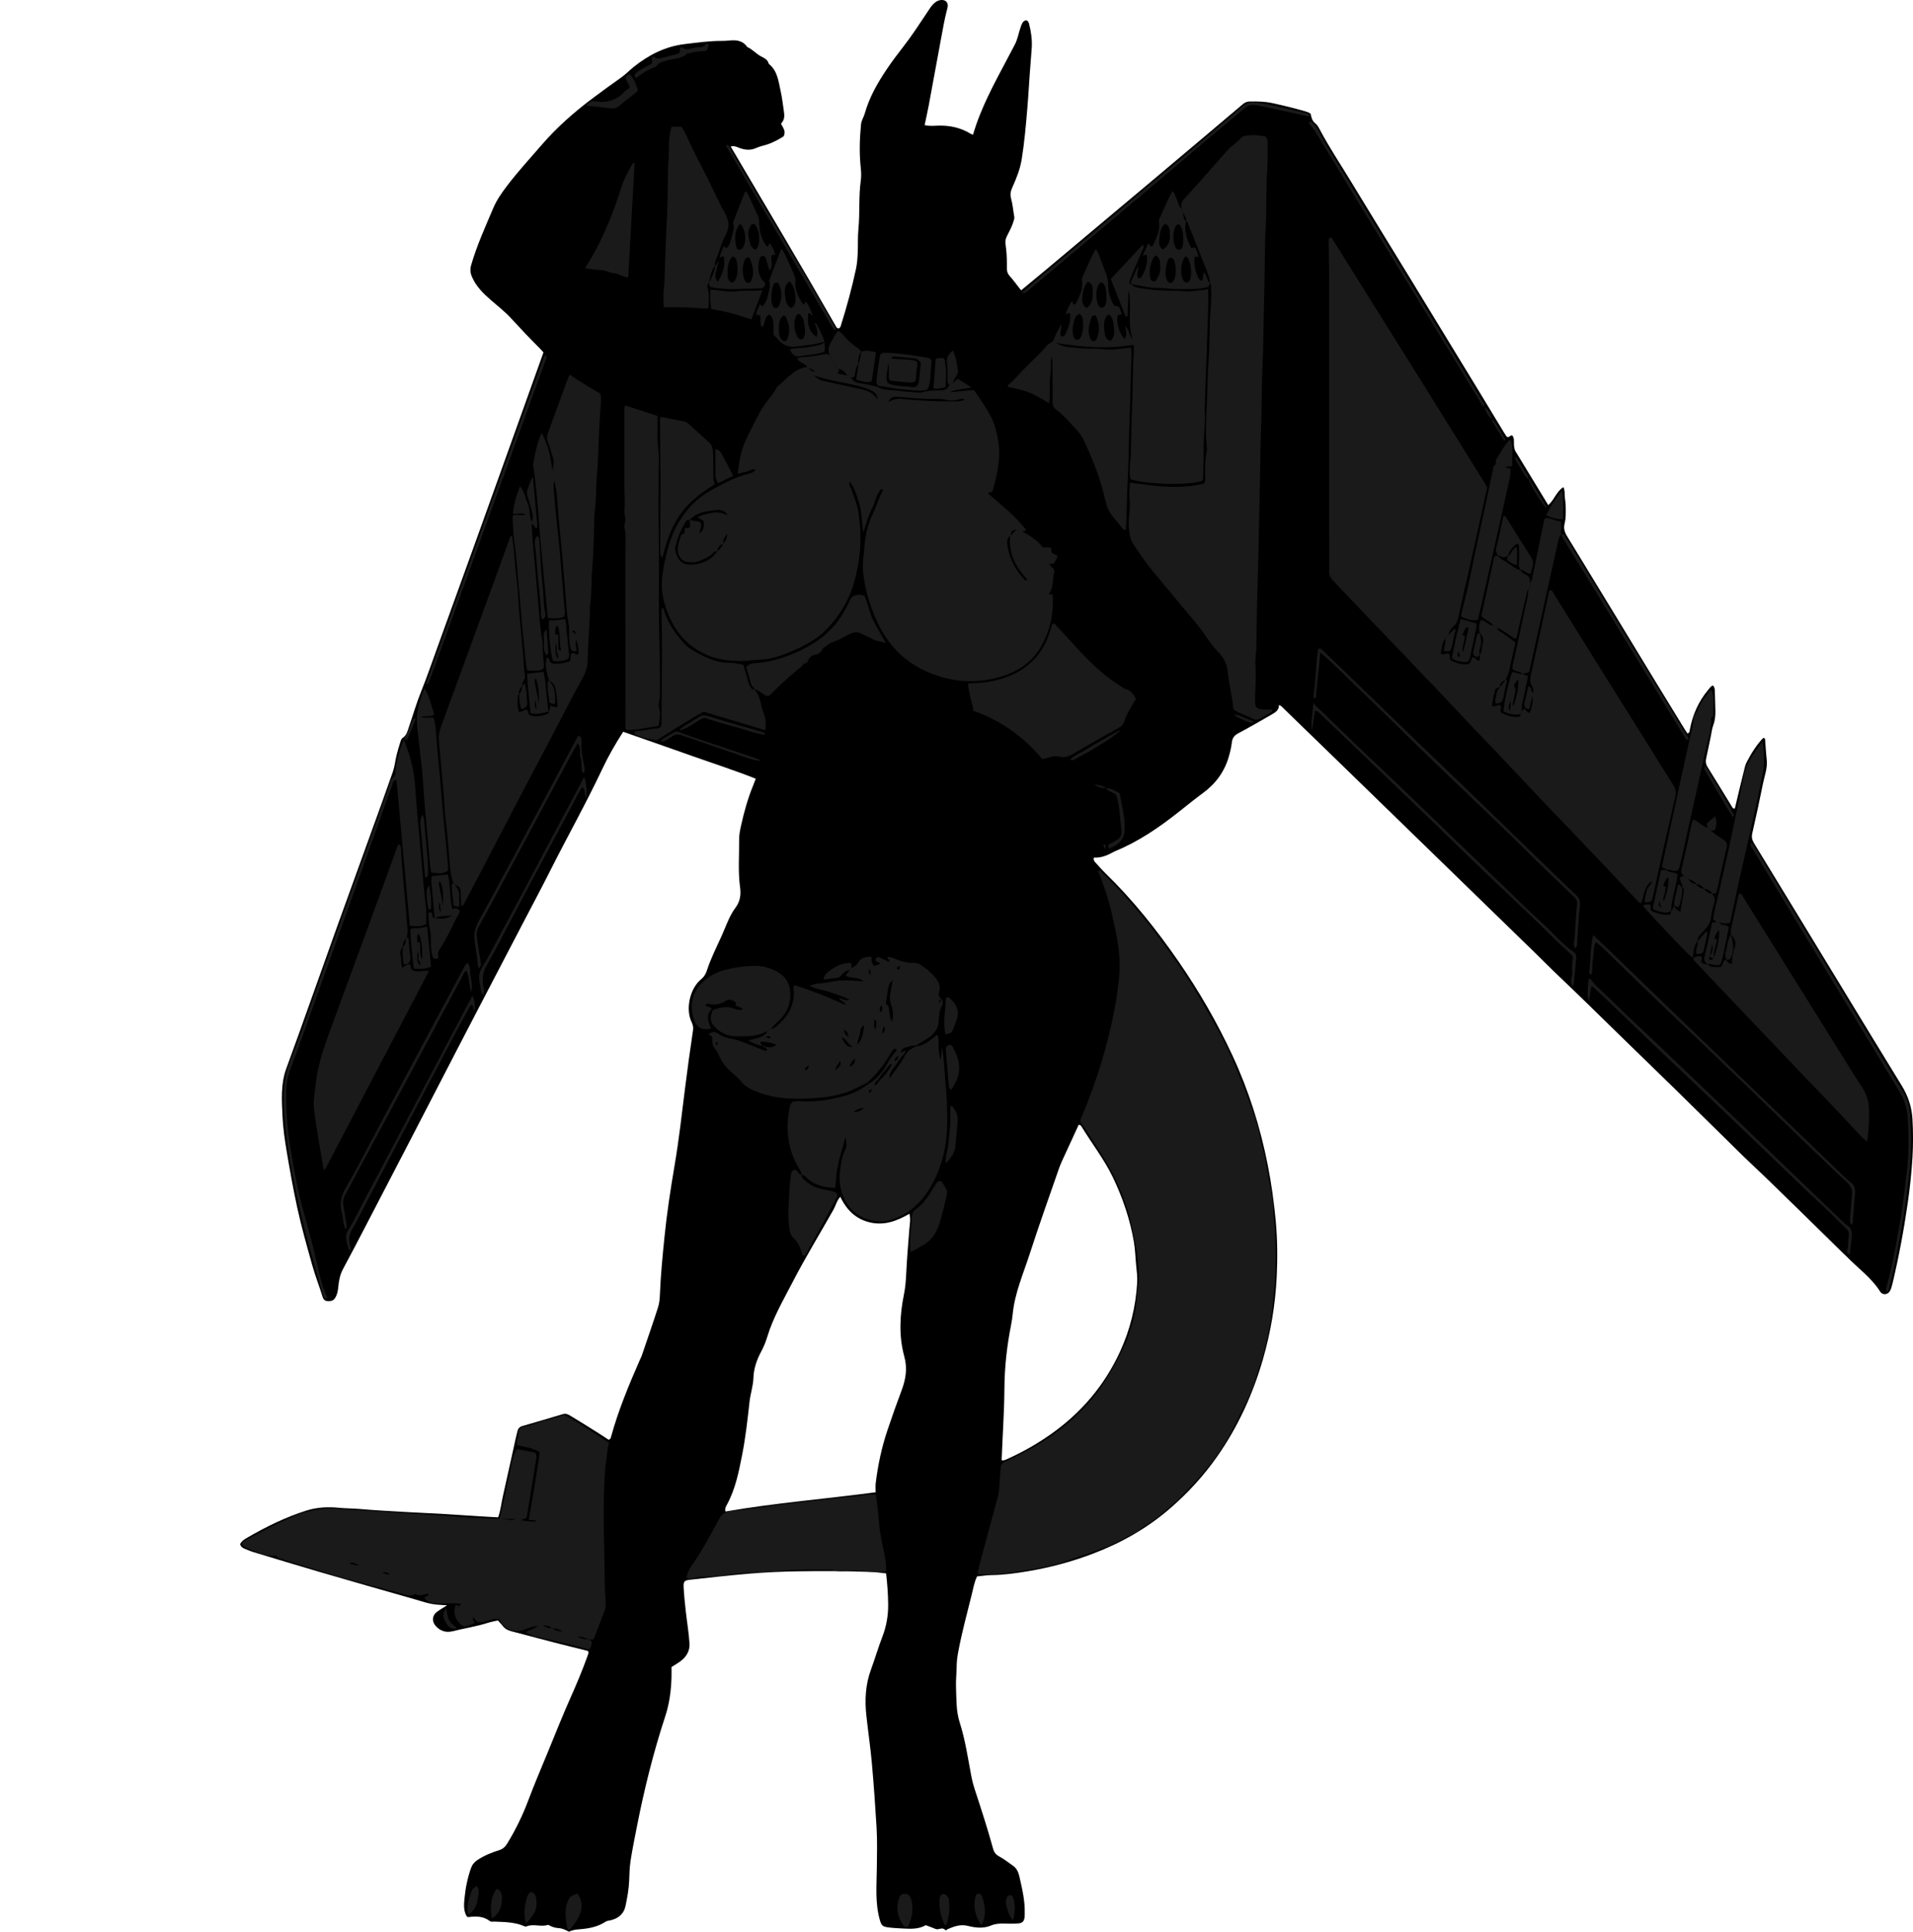 <?xml version="1.0" encoding="utf-8"?>
<!-- Generator: Adobe Illustrator 24.1.1, SVG Export Plug-In . SVG Version: 6.00 Build 0)  -->
<svg version="1.1" id="Layer_1" xmlns="http://www.w3.org/2000/svg" xmlns:xlink="http://www.w3.org/1999/xlink" x="0px" y="0px"
	 width="2437.06" height="2460.15" viewBox="0 0 2437.06 2460.15" style="enable-background:new 0 0 2437.06 2460.15;" xml:space="preserve">
<style type="text/css">
	.st0{fill:#1A1A1A;}
</style>
<g>
	<path d="M634.6,1932.43c3.33-9.37,4.17-18.67,6.22-27.69c5.52-24.3,10.79-48.66,16.19-72.99c0.65-2.92,1.55-5.79,2.13-8.73
		c0.72-3.65,2.79-5.86,6.35-6.9c17.24-5.01,34.49-9.99,51.68-15.19c4.13-1.25,7.21,0.74,10.24,2.56
		c11.13,6.68,22.13,13.57,33.12,20.46c5.06,3.17,10.01,6.52,14.77,9.63c2.87-0.74,2.92-2.98,3.42-4.78
		c9.3-33.41,22.54-65.34,36.47-97.01c0.8-1.83,1.79-3.59,2.43-5.47c6.97-20.45,14.1-40.85,20.7-61.43
		c1.7-5.29,2.15-11.11,2.38-16.71c0.97-24.23,3.35-48.32,5.77-72.45c3.09-30.74,7.76-61.24,12.94-91.64
		c5.46-32.08,9.08-64.38,13.11-96.62c3.13-25.02,6.52-50,10.29-74.93c0.57-3.75,0.14-7.05-1.6-10.54
		c-8.25-16.5-2.39-43.24,11.92-54.83c3.87-3.14,5.99-6.81,7.46-11.35c5.01-15.56,12.54-30.07,19.19-44.93
		c5.29-11.81,9.37-24.43,17.14-34.84c6.14-8.22,7.18-16.61,5.88-26.1c-2.78-20.21-0.97-40.54-1.19-60.81
		c-0.06-5.9,1.17-11.9,2.46-17.72c3.82-17.23,8.52-34.22,15.21-50.6c1.11-2.73,2.14-5.5,3.54-9.13c-27.98-11-56.34-20.15-84.4-30.1
		c-28.05-9.95-56.17-19.72-84.5-29.66c-9.65,14.88-18.85,30.89-26.65,47.44c-20.72,43.93-44.57,86.23-66.37,129.58
		c-10.61,21.11-21.76,41.94-32.68,62.89c-19.7,37.76-39.42,75.51-59.12,113.28c-9.08,17.41-18.14,34.83-27.16,52.26
		c-20.19,39.01-40.34,78.05-60.54,117.05c-17.45,33.68-34.93,67.33-52.45,100.97c-10.6,20.36-21.14,40.76-32.05,60.95
		c-3.93,7.27-5.18,15.01-5.96,22.92c-0.4,4.04-1.08,7.92-2.79,11.55c-1.46,3.1-3.6,5.76-7.34,6.07c-5.65,0.48-8.29-0.32-9.96-5.7
		c-4.12-13.33-9.26-26.36-13.02-39.78c-6.9-24.64-13.92-49.24-19.32-74.29c-5.1-23.7-9.39-47.53-13.36-71.44
		c-2.4-14.43-4.52-28.95-5.19-43.46c-0.94-20.5-2.54-41.29,4.71-61.25c5.33-14.69,10.73-29.36,15.99-44.08
		c16.23-45.4,32.34-90.84,48.62-136.22c14.26-39.74,28.72-79.42,43.06-119.13c9.48-26.27,19.08-52.49,28.23-78.87
		c2.27-6.53,2.9-13.61,4.54-20.38c1.33-5.49,2.92-10.93,4.61-16.32c0.69-2.19,1.42-5.08,3.08-6.1c5.5-3.37,6.4-9.04,8.21-14.28
		c5.2-15.08,9.63-30.47,15.6-45.23c7.73-19.12,14.34-38.62,21.38-57.97c15-41.24,29.91-82.51,44.78-123.8
		c17.35-48.17,34.63-96.37,51.92-144.56c12.56-35.01,25.08-70.03,37.69-105.26c-1.91-2.06-3.64-4.06-5.51-5.91
		c-12.28-12.2-24.11-24.8-35.83-37.54c-7.62-8.28-16.58-15.35-25.16-22.7c-9.92-8.51-19.09-17.48-24.49-29.76
		c-2.26-5.14-2.76-9.78-1.14-15.34c7.26-24.98,17.98-48.61,28.11-72.44c4.39-10.34,10.8-19.53,17.73-28.6
		c13.96-18.26,29.44-35.17,44.45-52.48c18.56-21.41,39.75-40.17,62.33-57.28c12.73-9.65,25.72-18.95,38.73-28.2
		c5.73-4.07,10.54-9.17,15.97-13.5c19.01-15.18,40.11-25.95,64.69-28.88c16.17-1.92,32.3-4.21,48.65-4.07
		c4.31,0.04,8.62-0.7,12.93-0.76c6.96-0.09,13.16,1.82,17.56,7.71c0.2,0.27,0.31,0.69,0.57,0.81c6.55,2.98,11.32,8.61,17.53,11.96
		c3.89,2.1,7.87,3.57,9.4,8.18c0.21,0.62,0.47,1.34,0.94,1.72c10.75,8.82,11.86,21.87,14.62,34.04c1.98,8.72,2.88,17.68,4.24,26.53
		c0.83,5.43,0.78,10.68-3.79,15.22c2.2,4.86,6.96,9.33,3.34,16.19c-6.44,4.04-13.64,8.07-21.64,10.54
		c-4.46,1.37-9.09,2.36-13.3,4.28c-6.85,3.12-13.37,2.59-20.28,0.32c-3.57-1.17-7.12-3.73-12.17-2.17
		c45.27,77,90.79,153.18,134.81,230.23c0.42,0.73,1.65,0.99,2.36,1.39c2.12-0.45,2.63-1.93,3.16-3.59
		c7.52-23.78,14.05-47.82,19.29-72.2c1.39-6.45,1.87-13.15,2.2-19.76c0.51-10.31-0.12-20.7,0.89-30.94
		c2.01-20.52,0.18-41.2,3.02-61.68c0.72-5.23,0.59-10.7,0.02-15.97c-2.04-18.6-1.52-37.12,0.29-55.7c0.51-5.23,3.48-9.24,4.81-14
		c5.72-20.45,16.15-38.65,27.87-56.1c6.67-9.93,13.89-19.53,21.26-28.96c11.08-14.16,20.77-29.26,30.74-44.17
		c2.4-3.59,4.58-7.33,7.76-10.37c1.97-1.89,4.14-3.43,6.67-4.24c6.5-2.08,13.25,1.08,10.91,9.83c-3.52,13.17-5.83,26.6-8.29,39.99
		c-5.11,27.75-10.18,55.51-15.36,83.25c-1.59,8.48-3.5,16.89-5.34,25.71c5.76,1.38,11.41,0.84,16.95,0.66
		c15.04-0.51,29.08,2.53,41.96,10.5c0.81,0.5,1.82,0.66,2.74,0.98c9.87-33.85,26.61-64.39,42.91-95.14
		c3.43-6.47,6.78-12.98,10.25-19.43c3.84-7.12,4.87-15.17,7.62-22.65c1.28-3.48,2.2-7.05,6.28-8.45c2.9,0.16,3.81,2.49,4.38,4.67
		c2.59,10.01,4.02,20.33,3.37,30.54c-0.42,6.56-0.96,13.22-1.52,19.81c-1.6,19.18-2.51,38.42-4.14,57.6
		c-1.83,21.48-3.67,42.95-7.11,64.27c-2.04,12.67-6.72,24.3-11.9,35.8c-2.14,4.75-3.15,8.9-1.67,14.25
		c2.1,7.63,2.72,15.65,4.1,23.49c0.31,1.78-0.33,3.25-0.76,4.82c-1.33,4.84-3.43,9.36-5.7,13.82c-5.09,10.01-5.53,10.1-4.1,20.86
		c1.15,8.64,1.17,17.23,1.1,25.86c-0.03,3.85,0.86,6.88,3.57,9.89c5.06,5.64,9.51,11.83,14.59,18.26
		c10.8-8.94,21.57-17.76,32.24-26.7c45.11-37.8,90.21-75.61,135.27-113.47c38.42-32.29,76.81-64.62,115.12-97.05
		c2.79-2.36,5.66-3.26,9.08-3.3c9.66-0.11,19.27,0.05,28.8,2.15c13.64,2.99,27.2,6.28,40.61,10.16c2.56,0.74,5.15,1.37,7.76,3.37
		c0.81,4.42,1.74,9.06,6.14,12.4c2.51,1.9,4.13,5.2,5.69,8.12c12.34,23.24,27.02,45.08,40.6,67.56
		c24.44,40.43,49.31,80.61,73.94,120.92c29.49,48.27,58.93,96.56,88.36,144.87c10.56,17.33,21.02,34.73,31.54,52.08
		c1.2,1.97,2.53,3.87,3.45,5.27c3.37,1.73,4.36-2.23,6.92-1.68c2.82,2.91,2.23,6.66,2.3,10.23c0.08,3.67,0.26,7.22,2.29,10.55
		c13.72,22.41,27.34,44.87,41.4,68c7.83-6.56,10.25-17.26,19.3-22.83c2.15,4.06,1.42,8.01,1.72,11.81c0.31,3.96,1.14,7.9,1.22,11.86
		c0.16,7.63,0.5,15.3-1.39,22.83c-1.46,5.8-0.01,10.77,3.17,15.98c38.52,63.02,76.8,126.19,115.18,189.29
		c11.75,19.32,23.62,38.58,35.44,57.86c0.85,1.39,1.8,2.72,2.63,3.96c3.04-0.62,2.78-2.84,3.13-4.69
		c3.56-18.99,11.04-36.15,23.58-51c1.71-2.03,3.08-4.33,5.77-5.45c2.05,1.95,2.45,4.42,2.52,7.05c0.21,8.32,0.48,16.64,0.67,24.96
		c0.14,6.34-0.39,12.5-2.66,18.6c-1.72,4.61-2.21,9.68-3.23,14.55c-1.85,8.77-3.58,17.57-5.57,26.3c-1,4.36-1.15,8.25,1.41,12.34
		c10.58,16.93,20.89,34.02,31.33,51.03c0.67,1.09,1.26,2.47,3.53,1.95c1.9-7.99,3.86-16.28,5.86-24.57
		c2.34-9.67,4.66-19.34,7.12-28.98c0.57-2.23,1.53-4.42,2.61-6.47c5.74-10.88,12.25-21.23,20.45-29.78c2.06-0.05,2.4,0.82,2.48,1.83
		c0.68,8.59,1.11,17.22,2.08,25.78c1.2,10.6-2.72,20.32-4.75,30.34c-4.27,21.16-8.76,42.28-13.63,63.3
		c-1.17,5.06-0.24,8.76,2.38,13.03c35.06,57.34,69.93,114.8,104.88,172.21c27.68,45.47,55.27,90.99,83.17,136.33
		c8.05,13.08,12.71,27.23,13.6,42.25c0.96,16.27,1,32.69,0.03,48.97c-1.14,19.18-3.2,38.36-5.93,57.39
		c-4.95,34.52-11.29,68.81-19.37,102.76c-0.77,3.22-1.62,6.5-3.04,9.47c-2.67,5.54-9.69,6.39-12.87,1.33
		c-11.35-18.06-28.87-30.12-43.27-45.21c-1.15-1.2-2.46-2.24-3.65-3.41c-17.84-17.49-35.62-35.04-53.52-52.47
		c-21.46-20.9-42.78-41.96-64.64-62.45c-10.94-10.26-21.45-20.92-32.15-31.4c-22.12-21.67-44.13-43.47-66.28-65.12
		c-23.09-22.58-46.3-45.04-69.45-67.57c-24.82-24.14-49.4-48.54-74.55-72.34c-11.86-11.23-23.3-22.85-35-34.23
		c-23.88-23.21-47.75-46.42-71.63-69.63c-24.12-23.45-48.23-46.9-72.35-70.35c-35.81-34.81-71.61-69.62-107.44-104.42
		c-22.21-21.57-44.44-43.12-66.68-64.66c-1.4-1.36-2.55-3.14-5.34-3.49c0.25,6.33-4.4,9.12-9.01,11.77
		c-14.14,8.1-28.2,16.36-42.61,23.94c-5.02,2.64-7.57,5.95-8.23,11.31c-0.77,6.27-2.18,12.4-3.93,18.49
		c-5.56,19.29-16.79,34.5-32.85,46.29c-10.73,7.87-21.02,16.3-31.47,24.54c-24.89,19.6-50.92,37.48-80.48,49.55
		c-0.92,0.38-1.79,0.88-2.67,1.36c-7.66,4.18-15.57,7.48-24.39,6.78c-0.82,2.63,0.08,4.31,1.51,5.85c4.3,4.63,8.38,9.5,12.91,13.89
		c35.24,34.22,65.63,72.48,93.48,112.77c26.15,37.83,49.07,77.63,68.46,119.33c20.69,44.5,35.45,91,44.98,139.17
		c4.64,23.46,7.97,47.08,10.2,70.89c2.24,23.91,2.51,47.92,1.33,71.8c-1.77,35.89-7.7,71.28-17.74,105.89
		c-12.81,44.12-31.66,85.38-58.04,123.09c-17.05,24.37-36.99,46.12-59.43,65.65c-29.46,25.64-62.8,44.53-99.24,58.33
		c-26.86,10.17-54.45,17.57-82.72,22.27c-15.39,2.56-30.88,4.71-46.57,4.89c-5.93,0.07-11.85,1.08-18.01,1.68
		c-3.68,7.67-5.01,15.95-6.98,23.9c-6.09,24.49-12.72,48.87-17.27,73.73c-1.03,5.61-1.66,11.16-1.72,16.84
		c-0.1,8.97-1.19,18.07-0.82,26.85c0.63,14.8-0.05,29.87,4.62,44.42c7.02,21.88,10.36,44.62,14.6,67.13
		c1.17,6.24,2.69,12.37,4.64,18.33c8.16,24.94,16.32,49.89,23.25,75.2c1.32,4.83,3.48,7.93,8.13,10.33
		c6.15,3.18,11.54,7.8,17.33,11.7c4.8,3.24,6.92,8.39,8.07,13.42c3.54,15.53,7.35,31.07,6.88,47.21c-0.04,1.33,0.07,2.68-0.06,4
		c-0.57,6.07-2.6,8.5-8.59,8.94c-5.96,0.43-11.97,0.3-17.94,0.15c-5.66-0.15-11.05,0.21-16.45,2.49c-9.6,4.06-19.74,2.86-29.37,0.44
		c-9.46-2.38-17.51,0.63-25.71,4.12c-1.08,0.46-2.06,2.36-3.18,1.08c-3.78-4.33-8.29,0.44-12.27-1.3c-3.95-1.73-8.05-3.1-12.52-4.8
		c-8.73,5.08-18.57,4.78-28.41,4.27c-6.64-0.34-13.31-0.65-19.89-1.55c-7.27-0.99-8.41-2.99-10.35-9.94
		c-6.04-21.62-3.88-43.68-3.66-65.57c0.18-17.3,0.69-34.6-0.35-51.86c-1.66-27.5-3.59-55-6.05-82.45
		c-1.81-20.14-4.84-40.16-6.99-60.28c-2.11-19.71-1.05-39.15,5.89-58.04c5.16-14.04,9.3-28.42,14.72-42.4
		c4.94-12.75,7.25-26.24,7.21-40.03c-0.04-13.27-1.08-26.45-2.6-40.17c-6.36-0.65-12.53-1.61-18.73-1.85
		c-31.63-1.23-63.28-1.32-94.92-0.8c-19.93,0.33-39.88,1.25-59.74,2.87c-25.49,2.09-50.9,5.09-76.33,7.84
		c-7.28,0.79-8.6,2.06-8.23,9.55c0.51,10.28,1.62,20.54,2.75,30.77c1.52,13.82,3.95,27.58,4.73,41.43
		c0.48,8.57-3.82,16.1-10.78,21.5c-3.66,2.84-7.76,5.1-12.15,7.94c0,4.42,0.12,9.07-0.02,13.71c-0.53,16.68-2.72,33.03-7.96,49.01
		c-15.03,45.85-26.72,92.58-35.99,139.91c-2.87,14.64-5.89,29.27-8.17,44.01c-1.31,8.5-1.47,17.19-1.81,25.81
		c-0.42,10.68-2.43,21.09-4.58,31.51c-2.24,10.85-9.45,16.32-19.6,18.7c-1.91,0.45-3.85,0.36-5.66,1.55
		c-10.01,6.61-21.34,8.81-33.05,9.72c-4.63,0.36-9.27,0.79-13.77,3.15c-3.96-2.11-7.97-4.18-12.78-4.55
		c-3.89-0.3-7.91-1.08-11.45-3.13c-0.84-0.49-2.01-1.22-2.74-0.98c-8.72,2.84-17.89-1.66-26.51,1.67c-1.4,0.54-2.29,0.48-3.59-0.08
		c-12.18-5.29-25.2-5.29-38.12-5.82c-1.95-0.08-3.91,0.64-5.74-0.76c-8.02-6.14-17.22-6.23-26.65-5.06
		c-0.63,0.08-1.3-0.15-2.28-0.28c-4.6-7.04-4.05-15.21-3.31-22.99c1.26-13.22,3.82-26.26,8.28-38.89c1.66-4.71,4.39-7.95,8.44-10.6
		c8.44-5.51,17.63-9.38,27.19-12.29c4.79-1.46,7.8-4.06,10.44-8.35c10.85-17.63,19.8-36.08,27.08-55.49
		c7.82-20.84,16.63-41.31,25.1-61.9c9.37-22.76,18.39-45.68,28.41-68.15c7.73-17.33,15.11-34.77,21.52-52.62
		c0.56-1.56,1.13-3.13,1.53-4.73c0.13-0.55-0.27-1.24-0.6-2.56c-14.13-3.53-28.61-7.06-43.05-10.78
		c-18.36-4.73-36.68-9.61-55.02-14.44c-4.3-1.13-7.94-3.21-10.68-6.87c-1.77-2.36-3.95-4.43-6.09-6.79
		c-4.48,1.05-8.74,1.76-12.81,3.07c-14.6,4.69-29.79,6.9-44.61,10.64c-8.41,2.12-15.85-0.01-21.71-6.61
		c-5.34-6.02-4.66-13.48,1.77-18.23c3.41-2.52,7.14-4.61,12.61-8.1c-5.52-0.38-8.94-0.6-12.35-0.86
		c-10.39-0.8-20.12-4.36-30.02-7.18c-40.25-11.49-80.5-22.98-120.68-34.7c-28.07-8.19-56.04-16.72-84.02-25.2
		c-3.8-1.15-7.41-2.9-11.13-4.32c-2.65-1.01-4.53-2.71-5.43-5.65c1.78-3.65,5.05-5.91,8.5-7.91c24.21-14.06,49.24-26.41,75.99-34.86
		c13.48-4.26,27.58-4.93,41.51-3.53c8.63,0.87,17.26,0.74,25.87,1.49c20.51,1.8,41.09,2.84,61.65,4.04
		c14.27,0.84,28.56,1.33,42.82,2.16c17.91,1.05,35.81,2.29,53.71,3.43C621.85,1931.74,627.8,1932.04,634.6,1932.43z
		 M1115.53,1900.44c0-4.76-0.34-8.08,0.05-11.3c2.79-23.14,7.6-45.84,15.07-67.97c5.75-17.03,11.71-33.96,18.03-50.79
		c5.14-13.69,7.54-27.48,3.38-42.66c-7.13-26.02-5.92-52.67-0.52-78.99c1.88-9.18,2.54-18.47,2.97-27.66
		c0.9-18.9,2.54-37.73,4.03-56.58c0.46-5.82,1.89-11.8-0.02-18.73c-15.55,9.08-31.61,15.12-49.59,11.15
		c-18.23-4.02-30.35-15.71-38.43-32.81c-4.69,5.28-5.83,11.34-8.72,16.45c-17.33,30.7-35.76,60.78-51.96,92.12
		c-11.76,22.74-24.78,44.89-32.3,69.63c-1.93,6.34-4.42,12.62-7.55,18.44c-5.75,10.68-9.72,21.72-10.13,33.95
		c-0.35,10.34-3.83,20.21-4.97,30.44c-2.54,22.75-5.04,45.5-9.48,68c-4.25,21.54-8.5,43.04-19.07,62.68
		c-1.3,2.41-3.22,5.04-2.14,9.18C987.62,1914,1051.79,1908.96,1115.53,1900.44z M1276.04,1859.57c1.4,0.14,2.11,0.39,2.7,0.23
		c1.27-0.34,2.5-0.82,3.7-1.36c19.78-8.84,38.55-19.44,56.28-31.93c38.61-27.22,68.23-61.95,88.06-104.93
		c12.94-28.06,20.18-57.52,21.93-88.35c0.41-7.33-0.6-14.57-1.32-21.83c-0.98-9.91-1.19-19.95-2.86-29.73
		c-4.91-28.65-14.15-55.96-26.71-82.18c-10.98-22.9-26.67-42.87-39.79-64.44c-0.82-1.35-1.75-2.91-3.94-2.43
		c-5.53,12.01-11.13,24.05-16.63,36.15c-2.89,6.35-6.04,12.63-8.33,19.19c-12.67,36.37-25.6,72.66-37.45,109.3
		c-8.14,25.17-19.02,49.65-21.58,76.43c-0.47,4.94-1.27,9.87-2.23,14.74c-5.23,26.44-8.13,53.19-8.3,80.08
		C1279.38,1798.72,1277.16,1828.8,1276.04,1859.57z"/>
</g>
<g>
	<path class="st0" d="M1245.32,2003.26c2.11-8.29,4.2-16.93,6.51-25.51c6.23-23.1,12.61-46.15,18.78-69.26
		c1.19-4.46,2.12-9,2.32-13.72c0.35-8.29,1.36-16.55,1.76-24.83c0.18-3.71,1.25-6.36,4.82-7.88c2.43-1.03,4.66-2.52,7.07-3.61
		c43.31-19.75,81.39-46.39,110.52-84.59c9.81-12.87,18.23-26.59,25.67-41.1c5.46-10.64,11.05-21.18,14.92-32.43
		c5.37-15.64,9.5-31.57,10.59-48.3c0.57-8.84,2.73-17.61,2.46-26.61c-0.46-15.59-1.58-30.98-5.48-46.27
		c-2.77-10.87-4.03-22.21-7.23-33.02c-8.07-27.25-19.81-52.88-35.17-76.82c-6.1-9.5-12.01-19.11-18.15-28.59
		c-2.7-4.16-5.74-8.1-8.46-11.9c0.01-2.75,0.97-4.84,1.89-7.01c18.76-44.22,32.79-89.92,41.89-137.07
		c2.45-12.69,4.01-25.57,5.49-38.45c3.3-28.67-3.12-56.14-9.29-83.67c-3.86-17.22-9.7-33.85-16.01-50.3
		c-0.46-1.2-1.44-2.3-0.53-3.71c2.47-0.61,3.37,1.56,4.64,2.79c13.43,12.93,26.09,26.58,38.32,40.66
		c24.48,28.16,46.58,58.11,67.18,89.14c14.53,21.9,27.38,44.85,40.28,67.75c13.7,24.32,24.47,49.95,34.55,75.85
		c7.19,18.48,14.24,37.08,19.3,56.31c1.51,5.74,1.61,11.9,3.52,17.48c4.96,14.52,6.5,29.68,9.2,44.62
		c1.88,10.43,4.31,20.74,5.52,31.32c0.46,4.01-0.42,7.78,0.09,11.76c3.5,27.09,3.25,54.33,2.3,81.56
		c-0.24,6.96-1.23,13.9-1.92,20.84c-1.22,12.43-2.06,24.85-4.44,37.19c-3.58,18.55-7.37,37.02-13.69,54.83
		c-4.32,12.19-6.96,24.99-12.67,36.67c-6.56,13.41-13.55,26.62-20.07,40.05c-14.1,29.03-33.51,54.13-56.14,76.93
		c-6.79,6.85-13.01,14.55-20.3,20.57c-11.45,9.44-22.31,19.81-35.21,27.45c-2.27,1.35-4.66,2.7-6.49,4.54
		c-2.67,2.68-5.82,4.42-9.14,5.96c-7.22,3.34-14.18,7.17-21.19,10.92c-8.7,4.65-18.18,7.93-27.48,11.38
		c-9.96,3.69-20.27,6.49-30.15,10.36c-21.79,8.54-44.77,12.11-67.61,15.64c-15.01,2.32-30.29,4.33-45.64,3.8
		C1250.19,2004.92,1247.75,2005.64,1245.32,2003.26z"/>
	<path class="st0" d="M1213.89,487.79c1.99-1.7,3.97-3.4,6.22-5.32c5.64,3.48,11.21,6.92,17.5,10.8
		c-9.61,2.53-19.05,2.03-27.39,5.93c10.28,0.19,20.56-2.79,31-1.94c23.89,34.86,25.38,39.58,29.71,60.23
		c4.98,23.76-0.21,46.09-6.5,67.85c-1.32,2.73-4.36-0.18-5.41,3.44c16.59,14.45,34.56,28.11,48.14,46
		c-0.95,2.44-3.36,0.67-4.42,2.23c9.11,5.34,18.5,10.35,25.55,19.91c2.8,1.28,7.05-0.82,10.72,1.13c0.39,6.5,0.39,6.5,7.2,9.06
		c1.85,3.4-1.18,5.48-2.22,8.1c-1.18,2.99-3.65,3.47-7.64,2.37c2.59,4.76,7.74,6.57,6.52,11.6c-2.21,9.09-0.36,19.18-6.78,27.15
		c1.3,1.33,2.61,0.19,3.87,0.32c0.38,0.46,1.07,0.92,1.11,1.42c1.52,23.16-3.35,45-14.74,65.11
		c-11.24,19.83-29.04,31.76-50.44,38.33c-32.55,10-64.69,7.26-95.46-6.32c-26.32-11.62-46.23-30.87-59.62-56.64
		c-11.47-22.06-18.63-45.38-21.24-70.07c-1.09-10.34,0.85-20.59,1.54-30.86c1.03-15.36,4.46-30.19,11.24-44.13
		c4.49-9.24,6.88-19.38,12.15-28.3c0.46-0.77-0.17-1.88-1.81-2.57c-6.75,7.39-7.68,17.81-12.37,26.35
		c-4.63,8.43-6.54,17.93-10.44,29.19c-2.21-13.15-1.81-24.32-4.75-34.99c-4.14-15.05-8.39-25.19-12.78-29.68
		c-1.49,3.37,0.88,5.84,1.78,8.45c3.7,10.67,8.44,21.01,9.73,32.39c0.41,3.62,0.85,7.25,1.25,10.87c2.81,25.39,0.1,50.42-6.55,74.87
		c-6.19,22.78-18.1,42.81-34.19,60.02c-6.06,6.48-13.27,12.35-20.94,16.77c-15.84,9.11-32.49,16.96-50.34,21.22
		c-9.28,2.22-19.14,1.89-28.68,3.14c-8.66,1.13-17.29,0.64-25.87-0.16c-19.78-1.83-37.55-9.41-52.32-22.34
		c-12.11-10.6-20.26-24.49-26.15-39.63c-5.66-14.54-8.23-29.53-6.42-44.93c1.35-11.5,3.98-22.85,6.79-34.13
		c5.09-20.42,14.46-38.47,28.4-54.18c7.35-8.28,15.91-15.14,25.52-20.54c15.96-8.96,32.02-17.77,50.03-22.17
		c2.86-0.7,5.78-1.59,7.7-4.2c-1.55-2.5-3.52-1.13-5.11-0.47c-5.24,2.19-10.72,3.44-17.2,4.94c0.85-6.13,1.43-11.91,2.5-17.6
		c1.84-9.82,4.76-19.33,9.24-28.3c6.4-12.79,12.35-25.8,19.83-38.04c5.72-9.36,13.98-16.93,18.72-26.94
		c10.48-8.53,19.1-19.59,32.6-24.03c1.91-0.63,3.79-1.4,5.63,0.16c3.57,0.71,5.36,5.58,9.95,4.29c-4.78-3.27-4.78-3.27-10.18-4.15
		c-0.12-3.62-3.11-4.77-5.57-6.23c-2.53-1.49-5.42-2.46-6.75-6.17c3.86-2.22,8.3-1.49,12.23-1.95c7.88-0.93,15.74-1.82,23.47-3.59
		c2.22-0.51,3.81,0.42,5.62,1.1c3.45,6.15,5.38,13.24,11.13,17.97c2.12,2.51-1.16,3.73-1.39,5.78c4.2,0.81,8.4,1.61,12.59,2.41
		c1.55,0.78,3.1,1.56,4.64,2.33c1.91,4.35,5.48,6.46,9.94,7.34c1.3,0.25,2.67,0.22,3.94,0.56c7.2,1.93,14.67,1.87,21.79,5.3
		c7.71,3.7,16.89,2.85,25.42,4.07c7.86,1.13,15.82,1.56,23.74,2.19c1.97,0.16,4.1,0.29,5.93-0.29c7.92-2.52,16.06-2.26,24.19-2.41
		c5.16-0.09,8.86-2.34,10.61-7.36C1211.03,489.15,1212.46,488.47,1213.89,487.79z M921.44,692.33c3.7-3.5,4.9-7.91,4.87-12.77
		c-2.57,3.98-5.86,7.73-4.64,13.01c-5.4,1.47-7.89,4.66-7.84,10.04c-2.15-1.37-3.55-0.33-5.05,1.28
		c-4.89,5.26-11.36,7.86-17.8,10.59c-5.17,2.19-10.51,1.83-15.74,1.25c-6.05-0.68-11.21-7.31-11.73-14.34
		c-0.5-6.79,2.09-13.02,3.98-19.34c0.24-0.79,1.21-1.74,2-1.92c4.63-1.04,2.06-4.8,2.82-7.23c1.98-1.25,4.77,0.88,6.36-1.66
		c1.99-3.17-1.1-6.45,0.17-9.65c4.1,3.03,9.97,0.68,13.65,4.21c2.32,5.06-1.79,8.94-1.11,13.6c5.14-4.13,6.19-9.54,4.79-16.11
		c-2.39-1.44-4.78-2.88-7.51-4.51c6.31-3.68,12.91-4.44,19.39-5.78c6.74-1.39,12.82,0.41,18.84,3.42
		c-2.93-5.69-8.23-7.53-13.38-6.96c-12.36,1.38-25.18,2.21-34.49,12.37c-1.99,0.14-3.99,0.1-5.26,2.14
		c-6.33,10.23-10.82,21.21-13.51,32.93c-0.21,0.92-0.35,1.95-0.16,2.86c2.69,13.35,7.95,20.06,22.01,19.26
		c12.76-0.73,23.82-5.72,31.44-16.67C916.95,699.63,919.66,696.34,921.44,692.33z M1287.23,682.16c-5.37,3.68-4.39,9.39-3.52,14.22
		c2.82,15.66,9.77,29.46,20.79,41.07c0.96,1.01,2.01,2.89,4.16,0.98c-0.8-1.05-1.54-2.13-2.39-3.1
		c-13.4-15.27-21.9-32.3-19.25-53.36c3.45-1.45,4.33-5.63,9.05-7.34C1288.66,675.37,1288.66,675.37,1287.23,682.16z M1229.68,508.86
		c-3.13-1.24-5.56-1.11-7.68-0.4c-6.55,2.19-12.98,2.04-19.56,0.16c-2.18-0.62-4.61-0.54-6.92-0.53
		c-16.25,0.1-32.43-0.99-48.59-2.49c-2.3-0.21-4.64-0.26-6.95-0.14c-3.9,0.21-6.4,2.38-8.42,6.39c8.29-3.77,12.01-4.48,19.27-3.68
		c22.12,2.42,44.3,3.25,66.54,3.06C1221.38,511.2,1225.26,510.76,1229.68,508.86z M1118.05,508.86c-0.1-5.48-2.81-8.94-7.7-11.34
		c-4.52-2.22-9.19-3.92-13.98-5.21c-19.35-5.18-39.42-7.24-59.66-14.2c7.14,5.98,7.61,6.07,15.99,7.85
		c15.25,3.25,30.49,6.6,45.7,10.01C1106.45,497.79,1113.4,501.37,1118.05,508.86z"/>
	<path class="st0" d="M1938.74,905.43c1.37-1.11,2.75-2.23,4.12-3.34c0.49,3.36,2.82,4.71,6.25,5.82c1.9-6.69,4.41-12.84,3.07-21.59
		c-1.61,6.8-2.79,11.78-3.92,16.55c-2.21,0.69-3.28-1.17-4.88-1.31c-0.35-1.88-2.06-3.23-1.46-5.57c1.89-7.35,3.46-14.78,5.17-22.21
		c4.87,1.33,2.59,6.84,5.99,8.71c0.4-4.82,0.62-4.95-1.71-9.26c-2.4-4.42-2.24-8.51-1.16-13.34c7.82-34.99,15.3-70.06,22.88-105.1
		c0.28-1.32,0.59-2.63,2.35-3.34c2.34,0.41,2.86,2.9,3.98,4.7c22.03,35.27,43.98,70.59,66.01,105.86
		c18.85,30.18,37.79,60.32,56.66,90.48c9.88,15.79,19.58,31.69,29.65,47.36c3.12,4.86,3.78,9.42,2.46,15.05
		c-7.17,30.69-14.04,61.46-20.94,92.22c-2.31,10.3-4.38,20.66-6.65,30.97c-0.71,3.22-1.68,6.37-2.41,9.09
		c-2.82,1.89-5.36,2.23-8.58,1.77c-1.23-4.96,1.56-9.57,2.07-14.37c0.47-4.41,5.66-6.98,7.01-12.71
		c-10.99,7.18-9.91,19.01-13.96,28.18c-3.04-0.08-4.16-2.38-5.65-3.95c-15.77-16.66-31.44-33.41-47.19-50.08
		c-7.09-7.5-14.44-14.73-21.46-22.3c-16.06-17.32-32.72-34.09-48.98-51.22c-22.22-23.39-44.28-46.93-66.45-70.37
		c-8.23-8.7-16.63-17.24-24.86-25.94c-16.24-17.15-32.39-34.4-48.64-51.54c-7.78-8.21-15.84-16.13-23.53-24.44
		c-15.82-17.09-32.21-33.65-48.3-50.49c-19.3-20.21-38.48-40.53-57.81-60.7c-3.21-3.35-5.01-6.89-4.54-11.59
		c0.23-2.31,0.04-4.66,0.04-6.99c0-120.61,0.02-241.21-0.03-361.82c-0.01-15.31-0.45-30.63-0.61-45.94
		c-0.03-3.28-0.5-6.64,0.78-9.75c3.53-1.38,4.01,1.59,5.12,3.38c20.83,33.27,41.6,66.58,62.41,99.86
		c16.41,26.23,32.92,52.4,49.29,78.66c27.27,43.74,54.47,87.53,81.68,131.31c1.05,1.68,1.89,3.49,2.59,4.79
		c-4.53,20.58-8.94,40.64-13.37,60.69c-3.29,14.91-6.58,29.82-9.94,44.71c-4.6,20.4-9.41,40.75-13.77,61.2
		c-0.89,4.16-2.53,7.22-5.64,10.02c-3.2,2.87-5.86,6.35-6.3,10.95c-1.38,1.5-2.76,3.01-4.14,4.51c-4.61,5.67-4.62,12.66-6.02,19.18
		c3.64,2.59,6.77-0.59,10.24,0.15c2.82,1.98-0.11,5.61,2.51,8.75c6.68,3.27,14.38,5.83,22.87,4.68c2.83-2.32,2.83-6.01,4.79-8.64
		c3.87-0.74,4.68,4.59,8.39,4.26c2.03-2.32,0.47-5.08,0.94-7.58l-0.27,0.38c3.64-3.89,2.21-9.2,3.81-13.68
		c2.03-5.67,0.49-10.58-3.83-14.68l0.35,0.29c-2.22-5.57-0.64-10.84,1.09-16.54c6.31,0.67,9.99,6.86,16.14,7.05
		c1.46,0.94,2.92,1.88,4.38,2.82c1.26,3.82,4.87,5.08,7.76,7.13c5.31,3.78,10.61,7.57,16.09,11.47c-2.76,12.19-5.52,23.65-7.9,35.19
		c-0.93,4.51-2.99,8.47-4.74,12.6l-0.08,0.04c-3.94,1.8-7.59,3.82-7.07,9.09l-0.21,0.3c-2.82,0.23-5.5,1.18-6.15,4.1
		c-1.48,6.61-3.77,13.13-3.47,19.88c4.09,1.86,7.15-3.06,10.88-0.42c1.56,2.64-2.07,5.53,0.64,8.99c6.06,3.23,13.2,5.41,20.96,5.27
		c2.31-0.04,3.73-1.09,3.56-3.64C1937.65,908.1,1938.2,906.77,1938.74,905.43z"/>
	<path class="st0" d="M750.31,2086.83c0.54,2.04,2.2,3.03,3.96,3.7c-1.09,3.44-0.53,7.03-3.88,10.02c-8.8-2.25-18.04-4.7-27.32-6.95
		c-12.88-3.11-25.81-6.06-38.71-9.08c-2.55-0.6-5.83-0.43-7.47-1.98c-2.08-1.97-4.48-2.42-7.09-3.63
		c4.52-3.84,10.75-3.95,15.37-8.15c-6.46,0.3-12.05,2.59-17.58,4.7c-11.04,4.21-22.81,0.64-29.34-9.43
		c-0.88-1.36-1.49-2.89-2.1-4.09c-5.98-1.36-11.02,1.11-15.96,2.5c-6.92,1.94-13.1,3.86-16.73-4.97c-3.48,4.04,1.66,5.01,1.13,7.57
		c-2.34,0.97-4.8,1.77-7.03,2.98c-4.5,2.44-7.98,1.57-11.52-2.11c-6.63-6.9-8.32-12.75-5.98-23.61c4.41-0.87,3.82,2.35,4.02,4.68
		c0.08-0.78,0.2-1.8,0.27-2.82c0.14-2.09,2.37-2.01,3.8-3.83c-10.52-0.79-20.61-0.51-30.7-0.2c-6.67,0.2-11.18-1.57-16.73-6.54
		c-0.07-1.65,1.07-2.21,2.33-2.76c1.14-0.5,2.64-0.54,3.07-2.19c-0.38-0.34-0.82-1.06-1.18-1.02c-5.07,0.55-10.04,3.97-15.25,0.44
		c-0.22-0.15-0.71-0.09-0.97,0.06c-7.42,4.17-14.15-0.01-21.02-1.79c-17.98-4.66-35.89-9.55-53.87-14.2
		c-25.75-6.66-50.94-15.19-76.43-22.73c-7.87-2.33-15.6-5.1-23.4-7.67c-1.99-4.09-5.26-2.06-8.41-2.28
		c-5.21-0.37-10.53-1.79-15.4-3.76c-7.49-3.04-15.79-4.68-21.7-10.33c-0.1-3.39,1.82-4.65,3.96-5.72
		c15.95-8,31.28-17.15,47.65-24.43c10.03-4.46,19.78-9.46,30.49-11.95c12.6-2.93,25.34-4.79,38.4-3.73
		c13.24,1.07,26.52,1.57,39.78,2.41c17.89,1.13,35.77,2.38,53.66,3.53c13.25,0.85,26.51,1.57,39.76,2.47
		c11.92,0.81,23.81,1.98,35.74,2.67c12.9,0.75,25.83,1.12,38.74,1.66c3.56,0.39,7.13,0.69,10.68,1.19c3.25,0.46,6.43,0.64,9.47-1.03
		c-6.79,0-13.57,0-20.36,0c4.83-19.97,8.85-40.11,13.27-60.16c2.09-9.47,2.48-19.72,9.07-28.85c7.42,1.46,15.43,3.03,22.72,4.46
		c2.3,2.75,2.06,5.14,1.69,7.41c-4.1,25.52-8.26,51.03-12.11,74.72c-2.17,3.62-4.91,1.21-6.73,4.22c6.68,0.89,12.61,1.88,19.35,1.36
		c-3.18-3.01-6.74-0.62-10.2-2.47c5.32-28.23,9.9-56.83,14.09-85.58c-9.06-6.17-19.27-6.57-29.13-9.16
		c-0.76-5.68,1.87-10.89,1.73-16.44c-0.09-3.66,3.33-6.23,7.41-6.98c10.11-1.86,19.41-6.5,29.52-8.54
		c7.1-1.43,13.94-4.18,21.52-6.54c19.58,10.23,38.06,23.16,57.27,35.64c-2.38,7.39-2.34,14.71-3.6,21.86
		c-0.75,4.24-1.23,8.55-1.53,12.84c-2.39,33.91-1.98,67.9-1.01,101.8c0.61,21.26,0.12,42.56,1.57,63.81
		c0.29,4.31,0.64,8.78-0.9,12.89c-4.65,12.41-9.56,24.73-14.21,36.67c-2.56,1.19-4.41,0.92-6.15-0.4c-4.4,0.09-8.13-3.95-14.13-2.15
		C741.52,2086.26,745.55,2088.98,750.31,2086.83z M702.96,2074.17c-2.35-3.94-6.07-3.85-11.58-4.06c4.83,2.49,8.15,3.75,11.84,3.76
		c3.83,2.32,7.77,4.2,13.67,3.53C711.7,2074.84,707.6,2073.27,702.96,2074.17z M457.67,1993.49c-5.1-2.06-8.17-4.86-12.8-2.55
		C448.64,1992.15,451.72,1993.85,457.67,1993.49z M486.76,2002.84c3.42,0.5,6.4,3.3,10.18,1.9
		C493.67,2003.47,490.63,2000.93,486.76,2002.84z"/>
	<path class="st0" d="M1505.37,266.23c-1.38-5.22-0.3-9.38,3.65-13.55c10.96-11.6,21.44-23.65,32.05-35.57
		c7.52-8.44,14.98-16.95,22.43-25.45c5.24-5.98,12.29-9.91,17.55-16.02c2.7-3.14,7.84-3.2,12.16-3.48
		c6.34-0.42,12.58,0.45,18.76,1.68c2.49,2.16,3.09,4.82,3,8.06c-0.28,10.3,0.35,20.66-0.42,30.92c-1.85,24.59-0.71,49.24-2.03,73.8
		c-1.65,30.93-1.13,61.87-2.05,92.79c-0.86,28.93-0.78,57.89-2.1,86.78c-1.08,23.61-0.84,47.21-1.63,70.81
		c-1.2,35.91-1.39,71.86-2.35,107.78c-0.76,28.26-0.91,56.54-1.9,84.79c-1.09,31.26-1.61,62.52-1.95,93.79
		c-0.08,7.26-1.62,14.52-1.18,21.86c0.92,15.55-0.09,31.07-0.6,46.6c-0.28,8.64,1.92,11.21,10.83,11.75
		c3.59,0.22,7.2,0.04,10.58,0.04c1.47,2.56-0.41,3.36-1.66,4.11c-4.26,2.54-8.62,4.9-12.94,7.34c-2.77,1.57-5.73,2.1-8.6,0.63
		c-8.27-4.23-17.39-6.71-24.98-11.77c-1.98-2.96-1-6.09-1.5-9c-2.21-13.05-5.01-26.04-6.36-39.17c-1.06-10.27-5.35-18.6-12.24-25.51
		c-6.9-6.93-12.27-14.8-17.73-22.78c-7.52-10.99-16.31-21.01-24.92-31.17c-13.11-15.47-25.87-31.23-38.92-46.75
		c-9.66-11.49-18.11-23.81-26.35-36.33c-5-7.61-5.54-15.83-5.99-24.49c-0.58-11.23,2.66-22.22,1-33.56
		c-0.94-6.45,0.28-13.21,0.55-20.5c31.87,4.22,63.23,9.26,94.43,1.03c2.01-3.01,1.34-6.09,1.34-9.03
		c0.02-10.64-0.29-21.28,2.02-31.78c0.35-1.59,0.4-3.31,0.21-4.93c-2.14-18.25-0.95-36.6-0.09-54.78c0.87-18.24,0.8-36.54,2.18-54.7
		c1.44-18.91,1.08-37.84,1.99-56.74c0.59-12.14,2.12-24.37,1.27-36.6c-0.18-2.51,0.73-5.41-2.09-7.18l0.3,0.34
		c0.38-3.7-0.49-7.15-1.85-10.58c-8.26-20.8-16.4-41.65-24.75-62.41c-0.78-1.93-0.8-4.73-3.62-5.43l0.23,0.45
		c0.75-4.59-2.18-7.82-4.19-11.39C1506.95,269.17,1506.6,267.55,1505.37,266.23z"/>
	<path class="st0" d="M661.33,883.86c-0.52,0.38-1.47,0.73-1.5,1.16c-0.6,7.2-1.29,14.42,1.43,21.71c3.69,0.37,5.95-3.01,9.21-2.92
		c3.21,0.71,1.73,3.92,3.66,6.55c7.71,3.29,15.97,1.81,24.14-1.44c0.52-0.21,0.49-1.79,0.72-2.73c0,0-0.3,0.36-0.3,0.36
		c2.06-1.96,1.69-4.73,2.58-7.98c2.6,0.83,5.21,1.66,7.67,2.44c0.77-0.82,1.61-1.34,1.56-1.72c-1.17-7.65-0.97-15.45-3.02-23.03
		c-1.23-4.55-3.43-7.58-7.92-8.92l0.3,0.26c-4.84-14.25-5.78-23.85-2.89-30.24c3.9,0.72,1.56,5.61,6.37,7.55
		c6.49,1.04,14.54-0.11,22.2-2.64c2.57-3.16,0.16-6.92,2.2-9.96c3.03-2.02,5.43,1.32,8.63,1.21c1.5-6.27-0.21-12.25-1.93-18.33
		c-2.41,4.53,0.17,9.04,0.26,14.09c-3.9,0.45-6.74,0.23-7.83-4.04c-1.9-7.46-2.01-15.09-1.84-22.68c0.07-3.34-0.23-6.41-0.91-9.72
		c-1.46-7.11-1.93-14.44-2.56-21.7c-1.65-19.17-3.06-38.36-4.77-57.52c-2.03-22.78-4.5-45.52-6.26-68.34
		c-0.8-10.39-0.97-21.03-4.56-32.87c-1.38,5.43-0.6,9.47-0.32,13.28c0.94,12.54,2.31,25.05,3.52,37.56
		c1.86,19.12,4.17,38.2,5.43,57.36c0.76,11.6,2.14,23.13,2.89,34.72c0.43,6.61,1.09,13.21,1.67,19.81c0.29,3.3,0.86,6.61-0.69,10.19
		c-6.4,2.95-13.18,2.36-20.58,1.6c-0.92-9.81-1.68-19.33-2.73-28.82c-2.15-19.4-3.56-38.88-5.58-58.29
		c-1.16-11.15-1.96-22.41-2.86-33.62c-1.91-23.73-3.53-47.5-7.08-71.07c-0.2-1.31-0.54-2.7-0.33-3.97
		c2.15-13.37,4.81-26.61,10.73-39.9c8.15,15.13,11.75,30.63,13.53,48.56c1.91-7.78,2.18-12.19,0.86-16.74
		c-1.95-6.68-3.92-13.36-6.33-19.88c-1.35-3.63-1.79-6.95-0.45-10.61c8.69-23.71,17.31-47.45,26-71.16c0.44-1.2,1.34-2.24,2.55-4.22
		c12.44,9.21,25.7,16.55,38.69,24.17c1.51,8.44,0.27,16.48-0.39,24.28c-0.75,8.95-0.83,17.9-1.38,26.84
		c-1.01,16.57-0.97,33.21-2.48,49.73c-1.48,16.2-0.75,32.5-2.96,48.65c-0.9,6.55-0.57,13.28-0.83,19.92
		c-0.67,16.93-0.62,33.92-2.25,50.75c-1.6,16.54-0.45,33.19-2.98,49.65c-0.5,3.26-0.05,6.65-0.15,9.98
		c-0.62,19.92-2.59,39.78-2.81,59.73c-0.09,8.28-2.65,15.97-6.91,23.51c-11.11,19.66-21.21,39.88-31.73,59.87
		c-15.95,30.32-31.96,60.6-47.85,90.94c-13.72,26.2-27.28,52.49-40.98,78.7c-9.86,18.86-19.83,37.67-29.76,56.49
		c-0.73,1.39-1.08,3.26-3.73,3.11c-0.28-5.82-0.72-11.66-0.8-17.51c-0.07-5.18-2.57-8.01-7.51-8.96c-0.47-0.37-0.88-0.79-1.23-1.27
		c-3.05-6.72-4.15-13.82-4.76-21.15c-1.71-20.46-3.17-40.95-5.75-61.34c-1.33-10.51-1.51-21.16-2.42-31.73
		c-1.93-22.45-3.89-44.9-6.05-67.32c-0.59-6.11,0.1-11.81,2.22-17.58c22.06-60.16,44.02-120.37,65.99-180.56
		c7.17-19.65,14.3-39.32,21.46-58.98c0.66-1.82,0.85-3.92,3.47-5.4c0.91,7.87,2.06,15.43,2.61,23.04
		c0.94,12.87,2.31,25.68,3.83,38.5c1.48,12.49,1.69,25.12,2.77,37.66c1.59,18.46,3.58,36.89,5.15,55.35
		c0.67,7.93,0.44,15.92,2.04,23.78c0.48,2.35-0.24,4.63-1.61,6.63c-1.56,2.28-2.15,4.82-2.11,7.55l0.33-0.47
		c-2.95,2.85-4.88,6.12-4.27,10.43L661.33,883.86z M733.98,807.53c-1.09-2.02-1.31-5.14-4.68-4.72
		C729.83,805.29,731.54,806.73,733.98,807.53z"/>
	<path class="st0" d="M1440.81,361.77c4.44,4.85,10.88,4.77,16.49,5.83c8.76,1.65,17.81,1.99,26.75,2.43
		c8.29,0.42,16.57,0.3,24.89,0.91c7.85,0.58,15.86-0.97,23.79-1.64c1.91-0.16,3.81-0.52,6.49-0.9c0,8.16,0.2,15.74-0.04,23.31
		c-0.74,24.24-1.65,48.48-2.48,72.71c-0.64,18.53-1.28,37.05-1.92,55.58c-0.01,0.33-0.07,0.67-0.04,1
		c1.39,17.28-1.75,34.42-1.45,51.68c0.2,11.64-0.37,23.3-0.61,34.95c-0.03,1.65,0.01,3.35-1.22,4.69
		c-15.06,5.87-68.37,4.9-91.09-1.81c-1.83-7.23-0.98-14.81-0.62-22.34c0.11-2.3,0.87-4.58,0.92-6.88
		c0.31-12.98,0.39-25.96,0.74-38.94c0.58-21.24,1.72-42.47,1.82-63.71c0.05-11.96,0.96-23.83,1.36-35.75c0.04-1.3-0.2-2.61-0.29-3.7
		c-33.32,5.35-66.2,3.3-98.99-2.57c3.69,2.36,9.7,4.83,14.52,5.27c10.25,0.95,20.46,2.4,30.8,2.23c5.98-0.1,11.91,0.05,17.91,0.85
		c8.6,1.16,17.19-0.94,25.79-1.59c1.97-0.15,3.92-0.57,6.2-0.92c1.59,7.41,0.75,14.7,0.6,21.96c-0.06,2.99-0.36,5.98-0.41,8.97
		c-0.46,26.27-1.48,52.52-2.31,78.77c-0.66,20.92-0.7,41.89-1.92,62.76c-1.16,19.89-0.75,39.82-2.18,59.64
		c-2.65,0.96-3.66-1.02-4.95-2.43c-0.45-0.49-0.78-1.08-1.19-1.61c-5.33-6.8-11.79-13.02-15.69-20.56
		c-3.73-7.22-4.85-15.8-7.03-23.8c-6.29-23.18-15.09-45.39-25.52-67.01c-3.87-8.02-10.42-13.76-16.18-20.12
		c-5.57-6.14-11.21-12.35-18.02-17.24c-3.23-2.32-4.78-5.38-4.76-9.33c0.02-6.65-0.01-13.31-0.01-19.96c0-12.6,0-25.2-0.63-37.85
		c-2.45,4.22-1.53,8.92-1.54,13.4c-0.01,5.02-0.75,9.91-1.25,14.87c-0.5,4.95-0.11,9.98-0.16,14.98c-0.06,4.92,0.35,9.88-1.13,15.74
		c-8.57-5.3-16.56-10.51-25.52-13.88c-8.69-3.28-17.69-5.34-26.57-6.82c0-1.37-0.26-2.27,0.04-2.52
		c9.21-7.68,16.71-17.06,25.28-25.38c8.37-8.11,16.82-16.21,24.34-25.07c2.73-3.21,7.7-3.4,9-8.32c1.08-4.1,3.49-7.86,5.41-11.72
		c1.02-2.06,2.25-4.03,3.89-6.93c0.57,5.82-2.92,10.78-0.08,15.59c3.68,0.39,4.92-2.32,5.99-4.58c3.71-7.87,6.35-16.02,5.05-24.79
		c-2.22-1.44-3.15,0.43-5.55,1.85c1.86-6.75,4.19-12.16,7.69-17.01c2.39,0.52,0.79,3.29,2.96,3.73c1.42,0.2,2.25-0.95,2.8-2.06
		c4.45-8.9,8.91-17.81,7.47-28.31c-0.22-1.58-0.08-3.47,0.61-4.86c5.76-11.57,9.91-23.93,16.77-35.07c3.06,2.45,3.59,5.88,4.8,8.89
		c2.61,6.48,4.88,13.08,7.42,19.59c2.15,5.51,3.83,10.76,3.79,17.08c-0.04,7.77,1.99,15.78,5.68,22.99
		c0.73,1.43,1.99,3.79,2.89,3.74c8.25-0.49,5.79,7.03,9.07,9.76c-1.99,2.71-5.27,0.1-5.9,3.45c-1.56,8.21,2.69,22.32,9.05,28.79
		c4.07-5.12,1.49-10.61,0.79-16.52c4.97,4.6,4.43,11.28,9.57,16.88c-6.21-18.74-2.35-36.44-3.88-53.84
		c-0.23-2.59-0.03-5.22-1.45-7.84c-0.43,10.83-0.85,21.66-1.28,32.44c-2.44,0.92-2.81-0.71-3.44-2.31
		c-5.81-14.84-11.68-29.65-17.83-45.24c13.55-14.55,27.03-29.03,40.56-43.57c2.3,2.48,0.83,4.14,0.09,5.89
		c-4.97,11.61-9.86,23.25-14.92,34.82c-1.21,2.76-1.81,5.61-2.18,8.52c-0.03,0.22,1.57,0.65,2.41,0.99L1440.81,361.77z
		 M1374.86,399.68c-5.83,2.5-6,8-7.3,12.53c-1.56,5.42-1.46,11.16,0.06,16.66c0.51,1.86,2.17,3.66,4.25,3.74
		c2.42,0.09,4.23-1.24,5.18-3.77c3.1-8.23,3.71-16.59,1.54-25.1C1378.19,402.14,1377.05,400.87,1374.86,399.68z M1395.49,401.4
		c-2.12,0.68-2.8,0.78-3.35,1.1c-0.56,0.32-1.23,0.76-1.45,1.31c-3.51,8.74-5.52,17.63-1.98,26.88c0.72,1.89,1.93,3.56,4.21,3.69
		c2.33,0.13,3.76-1.56,4.45-3.37C1401.2,421.06,1400.96,411.38,1395.49,401.4z M1384.49,392.37c6.85-5.52,7.99-12.92,7.56-19.93
		c-0.28-4.48,1.18-11.11-6.36-13.65c-5.42,6.02-6.31,13.53-6.9,21.02C1378.42,384.49,1379.01,389.1,1384.49,392.37z M1412.22,400.22
		c-7.59,6.78-5.64,15.32-4.95,23.33c0.39,4.5,1.96,8.97,7.42,10.59c5.45-4.94,5.11-11.08,4.49-16.9
		C1418.54,411.19,1418.35,404.61,1412.22,400.22z M1409.39,377.32c0.01-4.65-0.03-9.29-2.13-13.62c-0.88-1.81-1.78-3.72-4.1-3.8
		c-2.38-0.09-3.32,1.78-4.12,3.65c-3.42,8.07-2.99,16.16-0.02,24.21c0.83,2.25,2.17,4.44,4.94,4.05c2.45-0.34,3.92-2.26,4.7-4.62
		C1409.74,383.95,1409.26,380.61,1409.39,377.32z"/>
	<path class="st0" d="M518.93,1228.13c5.64-1.12,3.87,4.06,5.38,6.42c6.54,5.25,14.13,0.73,22.16,2.07
		c-43.83,83.7-87.3,166.7-130.79,249.7c-0.73,1.39-1.38,3.04-3.45,3.41c-4.22-25.99-9.14-51.67-12.23-77.57
		c-1.27-10.63,1.18-21.76,2.35-32.62c2.94-27.38,12.99-52.78,22.3-78.36c12.49-34.34,25.23-68.59,37.8-102.89
		c12.12-33.06,24.17-66.15,36.22-99.23c2.28-6.24,4.41-12.54,6.7-18.78c0.67-1.82,1.68-3.52,2.55-5.31
		c2.27,1.44,2.84,3.21,2.93,5.26c1.14,26.52,4.34,52.88,6.37,79.33c0.56,7.27,1.01,14.56,1.9,21.8c0.54,4.43-0.01,8.61-1.16,12.81
		l-0.72,0.65c-2.33,3.44-4.59,6.91-4.2,11.36l0.26-0.45c-3.47,3.64-4.04,7.6-2.67,12.54c1.15,4.18-0.64,9,2.41,14.86
		c1.37-4.27,5.22-2.27,6.34-5.35L518.93,1228.13z"/>
	<path class="st0" d="M874.45,2009.4c1.23-5.56,3.11-10.51,6.2-14.81c11.85-16.51,21.46-34.35,31.18-52.13
		c0.64-1.17,1.16-2.4,1.79-3.57c6.3-11.7,8.39-13.55,21.18-14.84c17.81-1.79,35.46-4.65,53.18-7.09c14.41-1.98,28.91-3.4,43.37-5.04
		c19.4-2.2,38.78-4.58,58.21-6.46c8.47-0.82,16.91-2.84,26.38-1.87c1.16,10.2,2.58,20.27,3.37,30.38
		c0.88,11.28,2.53,22.4,4.88,33.45c2.33,10.96,5.31,21.86,4.48,33.82c-6.6,1.17-13.23,0.86-19.76,0.4
		c-10.91-0.78-21.73-2.58-32.77-0.94c-4.51,0.67-9.24,0.43-13.86-0.88c-2.81-0.79-5.92-0.81-8.88-0.78
		c-18.27,0.21-36.67-0.73-54.77,1.17c-18.8,1.97-37.66,2.02-56.46,3.61c-15.78,1.33-31.4,4.91-47.4,4.21
		c-4.51-0.2-9.12,1.45-13.65,2.41C879.12,2010.9,877.23,2011.23,874.45,2009.4z"/>
	<path class="st0" d="M2205.09,1189.82c-0.93-4.76,0.76-9.2,1.72-13.71c2.34-11.02,4.75-22.03,7.18-33.03
		c0.41-1.85,1.1-3.63,1.63-5.33c2.95,0.22,3.6,2.37,4.61,3.99c46.83,75,93.62,150.02,140.43,225.03
		c3.52,5.64,7.19,11.18,10.83,16.74c5.35,8.17,8.95,16.71,9.39,26.85c0.61,14.31-0.05,28.44-2.27,43.4
		c-4.94-3.35-8.4-7.37-11.99-11.15c-8.22-8.65-16.14-17.59-24.37-26.23c-16.05-16.86-32.26-33.57-48.35-50.41
		c-19.75-20.67-39.44-41.41-59.15-62.12c-19.71-20.71-39.42-41.41-59.11-62.13c-5.49-5.78-10.94-11.6-16.42-17.4
		c-1.15-1.21-2.34-2.38-2.31-4.23l-0.21,0.21c3.24-1.66,6.52-3.11,10.35-2.44c2.75,2.21-0.8,4.96,0.63,7.3
		c1.77,2.97,4.81,2.95,7.74,3.2l-0.4-0.34c5.09,4.96,11.48,3.13,16.98,3.64c3.48-2.8,1.99-8.48,7.06-9.48l-0.32-0.37
		c1.59,2.78,3.3,5.39,7.48,5.83c0.31-4.28,0.59-8.09,0.87-11.91l-0.25,0.47c2.93-1.71,0.99-4.9,2.18-7.15
		c4.01-7.6,1.07-13.71-4.2-19.3L2205.09,1189.82z"/>
	<path class="st0" d="M1327.85,966.78c-23.79-28.68-52.77-49.2-87.78-61.56c-1.46-11.73-6.23-22.47-6.79-34.72
		c9.62-0.53,18.89-0.75,28.01-2.47c21.74-4.11,41.29-12.46,56.74-28.9c10.51-11.19,16.66-24.69,20.88-39.22
		c0.46-1.58,0.93-3.16,1.45-4.72c0.09-0.27,0.46-0.45,0.94-0.89c2.66-0.61,3.83,1.84,5.25,3.37c9.5,10.22,18.79,20.64,28.31,30.83
		c16.38,17.54,33.76,33.94,54.44,46.44c1.42,0.86,2.73,2.14,4.26,2.54c6.72,1.75,10.61,6.37,13.38,12.79
		c-3.19,5.49-6.64,11.12-9.77,16.93c-1.73,3.2-3.38,6.56-4.27,10.05c-1.16,4.52-3.53,7.28-7.68,9.58
		c-19.18,10.64-38.21,21.56-57.12,32.67c-5.97,3.51-11.69,5.79-18.83,4.02C1342.19,961.76,1335.52,965.02,1327.85,966.78z"/>
	<path class="st0" d="M837.66,529.68c0,7.98,0.08,15.28-0.02,22.57c-0.09,6.64,0.08,13.15,1.08,19.81
		c1.17,7.79,0.44,15.88,0.36,23.83c-0.3,29.98-0.3,59.95,0.15,89.93c0.58,38.28-0.32,76.59,0.4,114.87
		c0.47,25.27,1.31,50.52,1.13,75.8c-0.04,5.64,0.33,11.27-1.06,16.89c-0.7,2.83-1.01,6.25-0.07,8.91c2.6,7.38,0.2,14.34-0.6,22.06
		c-13.68,1.9-27,5.73-41.36,5.16c-1.44-3.95-0.85-7.95-0.85-11.84c-0.04-70.98,0.07-141.96-0.13-212.93
		c-0.03-10.92,1.2-21.92-1.08-32.82c-0.45-2.17,0.12-4.64,0.6-6.89c0.58-2.67,0.61-5.22-0.03-7.89c-0.46-1.92-0.8-3.96-0.67-5.91
		c0.89-14.26-0.38-28.5-0.11-42.76c0.27-14.32,0.06-28.66,0.06-42.99c0-14.33-0.02-28.66,0.03-42.99c0.01-1.9-0.5-3.97,1.37-6.04
		C809.87,520.68,823.07,524.95,837.66,529.68z"/>
	<path class="st0" d="M903.25,359.95c-3.53,3.04-1.73,6.82-1.03,10.15c1.55,7.3,0.67,14.47,0.12,22.67
		c-9.92,0.24-19.38-0.99-28.86-1.34c-9.2-0.34-18.43-0.07-28.01-0.07c0-7.81-0.79-15.46,0.2-22.87c1.2-8.97,0.93-17.92,1.34-26.87
		c0.96-20.58,1.31-41.19,2.53-61.75c1.55-26.25,0.58-52.56,2.25-78.76c0.8-12.52-0.52-25.33,3.14-37.64
		c0.19-0.63,0.48-1.22,0.84-2.12c3.76,0,7.66,0,12.1,0c3.53,4.4,5.95,9.89,8.36,15.24c7.24,16.07,15.61,31.55,23.6,47.23
		c7.86,15.42,14.62,31.43,23.16,46.44c5.6,9.85,7.02,18.36,1.57,28.67c-4.47,8.47-7.3,17.83-10.57,26.9
		c-1.44,4.01-3.7,7.91-3.07,12.46l0.35-0.45c-5.49,6.46-6.41,14.6-8.27,22.4L903.25,359.95z"/>
	<path class="st0" d="M960.63,877.58c4.42,4.77,6.93,10.37,8.28,16.75c1.24,5.84,3.07,11.57,5.02,17.23
		c2.02,5.88,1.5,11.72,1.2,18.38c-26.66-7.98-52.61-15.74-78.72-23.55c-20.37,11.08-39.77,23.93-60.15,36.54
		c-9.33-2.59-20.07-2.24-28.48-9.05c0.83-3.03,2.72-2.55,4.19-2.67c8.27-0.7,16.3-3.08,24.66-3.37c4.16-0.14,5.62-2.14,6.11-6.46
		c0.11-0.99,0.06-2,0.06-3c0.22-31.64,0.54-63.27,0.63-94.91c0.04-13.31-0.41-26.63-0.62-39.95c-0.05-2.98-0.01-5.96-0.01-9.05
		c3.51-0.12,2.96,2.78,3.38,4.04c5.39,16.12,14.82,29.64,26.29,41.9c3.92,4.2,8.81,7.18,13.74,9.85
		c13.77,7.47,27.73,14.39,44.15,13.92c5.22-0.15,10.48,1.41,16.56,2.3c2.06,7.01,4.45,14.17,6.21,21.49
		c0.81,3.38,2.48,6.1,4.27,8.87c0.85,1.32,2.3,1.07,3.62,1.04L960.63,877.58z"/>
	<path class="st0" d="M514.46,941.21c3.16,9.45,7,18.73,9.3,28.39c2.51,10.55,4.64,21.23,5.18,32.2c0.68,13.92,2.17,27.8,3.35,41.69
		c1.01,11.9,1.99,23.8,3.14,35.69c2.46,25.38,3.95,50.84,7.26,76.15c0.9,6.84,0.14,13.9,0.14,21.52
		c-6.34,3.78-13.41,2.61-20.73,2.16c-5.7-62.27-11.35-123.93-17.01-185.68c-4.48,0.22-4.46,3.63-5.23,5.74
		c-5.62,15.27-10.92,30.66-16.39,45.99c-15.63,43.81-31.29,87.61-46.94,131.42c-17.33,48.53-34.64,97.08-52.01,145.59
		c-4.6,12.83-9.26,25.64-14.19,38.35c-3.91,10.06-5.54,20.31-5.62,31.14c-0.17,23.33,1.35,46.58,5.08,69.5
		c4.75,29.15,10.08,58.25,18.24,86.74c5.21,18.2,10.05,36.54,14.3,54.99c3.05,13.23,5.66,26.51,10.34,39.32
		c1.36,3.71,2.77,7.42,4.3,11c-2.02,1.73-3.31,0.86-4.11-0.77c-2.17-4.47-3.28-9.29-4.59-14.07c-5.27-19.21-10.87-38.34-16.17-57.54
		c-8.49-30.75-15.01-61.92-21.03-93.25c-4.53-23.53-7.56-47.22-9.18-71.02c-1.53-22.53-0.71-44.71,8.29-66.58
		c13.14-31.94,23.83-64.89,35.51-97.43c15.95-44.42,31.86-88.85,47.75-133.29c12.53-35.04,25.02-70.1,37.52-105.16
		c2.23-6.26,4.86-12.44,6.46-18.86c1.08-4.34,6.35-5.65,6.25-10.69c-0.08-4.2,0.54-8.49,1.47-12.61c2.35-10.37,4.9-20.72,9.59-30.36
		L514.46,941.21z"/>
	<path class="st0" d="M843.94,710.2c-3.66-2.97-2.79-7.16-2.79-11.08c0.07-29.64,0.31-59.28,0.27-88.92
		c-0.04-23.27-0.43-46.54-0.6-69.81c-0.02-2.96-0.51-5.99,0.89-9.46c9.89,1.88,19.88,3.71,29.83,5.73c2.25,0.46,4.19,1.73,5.99,3.38
		c8.55,7.89,17.25,15.6,25.89,23.39c3,2.7,4.15,5.65,4.65,10.06c1.02,8.97,0.3,17.86,0.67,26.77c0.23,5.61-0.36,11.27,1.9,16.43
		C866.68,643.62,854.75,667.84,843.94,710.2z"/>
	<path class="st0" d="M678.84,606.91c2.08,22.35,4,43.03,5.87,63.71c0.05,0.51-0.6,1.08-1,1.76c-3.46,0.39-2.66-4.28-5.46-4.71
		c-0.73,0.01-1.02,0.44-0.97,1.32c1.11,21.18,3.35,42.26,5.33,63.37c1.05,11.21,1.9,22.48,2.87,33.71
		c1.45,16.82,2.44,33.69,5.42,50.36c0.46,2.6,0.32,5.31,0.45,7.97c0.3,6.28,0.51,12.53,1.36,18.82c1.21,8.99-0.68,10.58-9.58,10.79
		c-3.63,0.09-7.26,0.01-11.32,0.01c-1.32-5.04-1.96-9.8-2.4-14.7c-1.82-20.12-4.37-40.18-5.71-60.32c-0.75-11.25-1.91-22.46-3-33.65
		c-1.69-17.43-2.57-34.94-5.09-52.31c-1.61-11.13-1.86-22.46-2.64-33.7c-0.06-0.9,0.48-1.84,0.84-3.1
		c5.05-2.02,10.57,1.49,15.67-1.25c-5.08-2.49-10.53,0.57-16.12-1.16c1.49-11.81,4.14-22.9,9.18-34.43
		c5.84,6.62,6.4,14.81,9.72,21.69c3.26,6.74,1.46,14.64,5.08,23.63c1.84-4.98,1.61-7.69,0.86-10.48c-1.9-7.04-3.37-14.23-5.79-21.09
		c-1.32-3.75-1.45-6.91-0.11-10.54C674.07,617.76,675.42,612.77,678.84,606.91z"/>
	<path class="st0" d="M1023.06,845.78c-0.45,0.84-0.69,1.94-1.37,2.48c-14.1,11.37-27.53,23.47-40.28,36.33
		c-0.88,0.89-2.19,1.35-3.16,1.92c-6.9-1.4-10.95-7.77-17.63-8.93l0.38,0.31c-0.35-2.8-3.4-3.77-4.12-6.52
		c-1.9-7.34-4.22-14.57-6.34-21.75c3.9-4.61,9.17-5.02,13.88-5.31c15.45-0.96,29.97-5.35,44.15-11.06
		c17.06-6.87,33.11-15.75,46.43-28.47c7.85-7.49,14.92-16.04,20.15-25.8c2.35-4.39,5.32-8.56,6.95-13.2
		c2.52-7.12,7.85-8.35,14.18-8.21c1.6,0.04,3.18,0.71,4.9,1.12c4.74,10.06,6.26,21.1,11.1,30.99c4.6,9.41,10.2,18.29,16.35,29.69
		c-6.68-3.14-11.88-2.37-16.52-5.26c-4.19-2.61-9.08-4.07-13.39-6.53c-5.85-3.33-11.41-2.82-17.06,0.21
		c-2.63,1.41-5.38,2.65-7.9,4.23c-6.92,4.34-15.5,5.36-21.79,11.06c-1.42,1.29-3.51,1.98-4.37,3.85c-1.97,4.28-5.13,6.36-9.87,6.97
		c-3.32,0.43-5.77,3.03-7.76,5.77C1025.53,839.28,1025.34,843.71,1023.06,845.78z"/>
	<path class="st0" d="M2122.54,1107.73c-0.46-2.74-4.92-1.05-5.24-4.46c4.12-19.1,8.21-38.2,12.36-57.29
		c7.53-34.68,15.03-69.36,22.7-104.01c2.08-9.38,5.35-18.55,4.83-28.33c-0.18-3.44,3.15-4.39,4.31-7.09
		c3.8-8.83,9.07-16.97,15.06-24.57c1.04-1.32,1.9-2.73,3.78-3.03c1.76,3.25,2.38,6.74,2.3,10.43c-0.08,3.99,0.01,7.99-0.02,11.98
		c-0.03,3.66-0.13,7.32-0.2,10.97c-5,2.08-0.92,6.53-2.47,9.79c-1.48,3.1-0.64,7.22-1.43,10.76c-1.58,7.12-3.78,14.1-5.37,21.22
		c-10.04,45-19.97,90.04-29.99,135.05c-1.37,6.14-3.04,12.21-4.58,18.34c-5.56,4.17-10.98-0.85-16.39-0.04L2122.54,1107.73z"/>
	<path class="st0" d="M2186.52,1174.15c-1.22-1.1-2.45-2.21-3.95-3.56c1.17-10.38,4.18-20.55,6.46-30.86
		c4.38-19.74,9.14-39.39,13.37-59.16c6.51-30.44,13.02-60.89,18.81-91.47c1.51-7.95,4.13-14.94,8.31-21.69
		c4.86-7.84,9.62-15.73,15.87-22.95c2.01,8.5,2.44,29.3,1.1,36.31c-9.58,50.14-21.95,99.66-32.88,149.49
		c-3.26,14.86-6.34,29.75-9.53,44.77c-5.14,1.57-9.61,1.06-14.06-0.53C2188.86,1174.38,2187.69,1174.27,2186.52,1174.15z"/>
	<path class="st0" d="M1924.62,560.08c3.79,11.19,1.29,22.17,2,32.43c-2.66,3.15-5.64,0.64-7.98,1.89c0.63,2.89,3.72,0.82,5.45,3.01
		c0.92,5.42-0.65,11.25-1.92,16.96c-11.67,52.53-23.5,105.02-35.31,157.52c-1.3,5.79-2.78,11.54-4.21,17.48
		c-7.96,1.93-14.46-1.2-21.4-4.12c0.76-3.94,1.17-7.55,2.15-11c7.81-27.51,12.39-55.74,18.66-83.59
		c6.26-27.84,12.02-55.8,17.99-83.71c0.83-3.88,1.99-7.75,2.25-11.68c0.18-2.81,4.49-2.99,3.19-7c-0.66-2.04,2.21-5.29,3.62-7.92
		c1.26-2.34,2.64-4.63,4.08-6.86c1.62-2.52,3.2-5.09,5.1-7.39C1919.93,564.12,1920.88,561.4,1924.62,560.08z"/>
	<path class="st0" d="M540.7,876.46c6.99,11.52,9.13,22.74,12.39,33.72c-5.34,3.63-11.06,0.4-16.69,3
		c5.69,1.6,10.87,0.26,15.99,0.92c2.25,7.21,2.76,14.32,3.25,21.59c1.2,17.82,3.21,35.58,4.8,53.38c1.09,12.2,1.92,24.42,3.06,36.62
		c2.35,25.36,4.85,50.7,7.21,76.06c0.24,2.6,0.62,5.32-0.78,7.78c-6.55,3.04-7.09,3.09-20.32,1.8c-1.5-5-1.84-10.19-2.26-15.45
		c-1.69-21.11-3.86-42.18-5.69-63.27c-1.09-12.54-2.03-25.1-2.76-37.66c-0.91-15.55-3.28-30.94-4.8-46.42
		c-1.22-12.46-3.59-24.91-2.81-37.45C532,899.53,536,888.73,540.7,876.46z"/>
	<path class="st0" d="M1989.15,679.61c-3.75,4.88-4.39,10.94-5.66,16.58c-11.76,52.38-23.26,104.82-34.84,157.24
		c-0.14,0.64-0.45,1.24-0.71,1.97c-2.61,2.48-6.13,1.87-9.31,2.46l0.57,0.25c-3.08-3.78-8.88-2.19-12.04-6.16
		c-0.79-3.24,0.34-6.39,1.05-9.62c5.97-27.19,11.92-54.39,17.76-81.61c0.69-3.22,0.74-6.58,1.08-9.87c1.93-2.55,1.95-5.5,1.83-8.49
		c2.59-2.41,3-5.79,3.66-8.93c5.03-23.96,9.93-47.94,14.89-71.92c0.06-0.29,0.4-0.52,1.04-1.33c6.76-1.18,12.8,3.43,19.69,3.94
		c2.19,5.36-0.62,10.7,0.66,15.84L1989.15,679.61z"/>
	<path class="st0" d="M1505.37,266.23c1.23,1.32,1.59,2.94,1.59,4.68c0.37,4.18,1.1,8.22,4.19,11.39l-0.23-0.45
		c-2.93,12.35,1.38,23.19,6.5,33.93c1.99-0.21,3.48-0.37,5.12-0.55c1.8,3.97,4.07,7.58,4.14,12.66c-3.33-2.03-5.11-0.91-5.15,2.01
		c-0.1,9,1.33,17.73,6.09,25.58c0.82,1.36,2.16,2.56,4.04,1.38c2.07-2.81,0.07-6.74,1.97-9.82c4.43,3.93,3.44,9.92,7.51,13.23
		l-0.3-0.34c0.25,2.93-0.44,5.41-3.73,5.98c-4.87,0.85-9.78,2.04-14.67,2.05c-11.88,0.03-23.78,0.85-35.65-0.6
		c-5.54-0.67-11.15-0.42-16.73-0.8c-9.97-0.69-19.51-3.17-29.24-4.79l0.24,0.23c-0.62-2.42,0.21-4.47,1.29-6.65
		c2.48-5.04,4.65-10.23,7.65-16.93c0.62,6.52-3.12,11.47,0.12,16.22c3.62,0.19,4.5-2.48,5.75-4.79c4.2-7.79,6.22-16,5.31-24.48
		c-2.16-2.05-3.2,0.69-5.5,0.09c2.45-5.27,4.84-10.42,7.16-15.43c2.77,0.5,1.13,3.3,3.4,3.77c1.73,0.15,2.65-1.49,3.25-2.84
		c3.84-8.71,8.61-17.2,7-27.35c-0.25-1.57-0.2-3.48,0.47-4.86c5.65-11.63,10.03-23.89,16.71-35.2c3.21,2.3,3.39,5.82,4.79,8.67
		C1500.76,256.91,1501.32,262.43,1505.37,266.23z M1491.32,328c-1.63,0.46-3.02,1.52-3.49,3.11c-1.59,5.35-3.03,10.78-3.01,16.41
		c0.01,3.28,0.58,6.57,2.04,9.6c0.73,1.51,1.78,2.96,3.52,3.13c2.15,0.21,3.74-1.02,4.8-2.86c0.49-0.85,1.04-1.72,1.28-2.65
		c1.82-7.07,1.93-14.18-0.04-21.22C1495.71,330.98,1494.44,328.62,1491.32,328z M1510.02,326.68c-6.28,7.7-7.2,23.96-1.77,31.35
		c1.78,2.42,4.8,2.49,6.66,0.02c0.76-1.01,1.41-2.24,1.67-3.47c1.83-8.66,0.58-17.04-2.71-25.15
		C1513.24,327.89,1511.77,326.94,1510.02,326.68z M1481.38,317.84c6.05-3.97,9.76-10.08,8.97-18.34
		c-0.47-4.95,0.72-11.55-6.07-14.66c-6.41,5.3-6.59,12.78-7.45,19.79C1476.22,309.55,1476.62,314.59,1481.38,317.84z M1472.6,325.31
		c-1.35,1.21-2.67,1.9-3.23,2.98c-4.11,7.87-5.58,16.24-4.2,25.04c0.15,0.95,0.58,1.9,1.04,2.77c1.38,2.57,4.97,3.11,6.63,0.81
		c3.79-5.27,6.02-11.53,5.27-17.72C1477.56,334.76,1478.83,328.88,1472.6,325.31z M1507.38,304.82c0.03-5.68-0.39-11.29-2.91-16.52
		c-0.6-1.24-1.57-2.21-2.96-2.4c-1.9-0.26-3.06,0.92-3.93,2.45c-0.16,0.29-0.29,0.6-0.41,0.91c-3.36,8.43-3.33,16.87,0.15,25.24
		c0.78,1.87,2.12,3.33,4.45,3.48c2.49,0.16,3.49-1.44,4.37-3.33C1507.58,311.49,1507.36,308.14,1507.38,304.82z"/>
	<path class="st0" d="M1948.88,742.35c0.12,2.99,0.1,5.95-1.83,8.49c-0.42,0.5-1.1,0.94-1.24,1.51
		c-3.62,15.41-7.08,30.85-10.82,46.22c-1.21,4.98-1.48,10.28-3.78,14.9c-3-0.55-4.61-2.3-6.57-3.47
		c-5.92-3.55-11.05-8.45-17.82-10.57c-1.46-0.94-2.92-1.88-4.38-2.82c-3.57-5.53-10.76-6.5-15.3-12.25
		c5.49-25.05,11.08-50.55,16.49-75.21c2.31-1.97,3.93-1.18,5.52-0.92l-0.38-0.37c2.29,4.37,7,5.79,10.71,8.21
		c5.66,3.69,10.74,8.62,17.71,10.07l-0.38-0.3c2.24,4.78,7.82,5.37,11.21,9.08C1948.99,737.16,1948.94,739.75,1948.88,742.35z"/>
	<path class="st0" d="M808.51,206.55c-2.76,49.62-5.46,97.96-8.17,146.68c-6.53-0.01-11.63-4.66-17.92-5.24
		c-6.05-0.55-11.32-4.16-17.76-4.09c-6.24,0.07-12.49-1.47-19.42-2.4c7.16-11.03,13.47-22.21,19.15-33.75
		c10.88-22.14,19.59-45.15,26.97-68.64c3.33-10.6,8.47-20.21,13.9-29.75C805.69,208.58,806.65,208.11,808.51,206.55z"/>
	<path class="st0" d="M2162.57,1198.7c-5.06,6.35-5.5,13.95-5.86,21.58l0.21-0.21c-7.29-5.34-13.14-12.2-19.39-18.61
		c-11.37-11.66-22.45-23.6-33.58-35.48c-3.61-3.85-7.02-7.88-10.95-12.31c2.9-2.48,5.93-1.57,8.56-1.91
		c1.91,1.16,1.11,2.96,1.09,4.49c-0.04,2.27,0.89,3.91,2.94,4.7c7.13,2.74,14.33,5.13,22.38,3.68c0.47-1.96,0.86-3.53,1.24-5.11
		l-0.27,0.34c2.75-0.89,1.53-4.68,4.14-5.68l-0.31-0.39c1.43,3.36,3.97,5.47,7.99,7.39c1.5-9.01,2.9-17.29,4.24-25.57
		c0.37-2.32,0.36-4.6-2.18-5.89l0.31,0.44c1.03-4.69-4.2-8.19-2.6-12.83c1.3-1.85,3.15-0.76,4.61-1.3c1.89,1.11,3.77,2.22,5.66,3.33
		c2.31,3.99,5.74,6.27,10.35,6.74l-0.39-0.29c2.37,3.91,5.9,5.9,10.39,6.29l-0.39-0.29c2.37,3.91,5.9,5.89,10.39,6.29l-0.39-0.33
		c3.55,3.94,4.73,8.06,2.8,13.45c-1.89,5.27-3.06,10.9-3.71,16.47c-0.86,7.41-4.66,12.89-9.55,18.08
		c-3.58,3.79-8.04,7.21-7.94,13.27L2162.57,1198.7z"/>
	<path class="st0" d="M910.92,338.29c2.74-0.57,2.09-4.2,4.54-5.04c-1.17,4.43-2.58,8.81-3.44,13.3c-0.71,3.69-1.69,7.64,2.29,12.32
		c6.86-10.5,9.73-20.71,7.87-32.01c-2.82-0.91-3.68,1.02-5.16,1.52c0.07-5.44,3.28-9.8,4.82-14.83c1.33,0.91,2.37,1.62,3.93,2.69
		c2.67-2.74,4.27-6.04,5.04-9.49c1.64-7.34,5.6-14.37,3.26-22.36c-0.32-1.1,0.3-2.59,0.76-3.78c4.56-11.76,9.17-23.51,13.81-35.24
		c0.23-0.58,0.81-1.03,1.48-1.86c3.27,3.89,4.92,8.57,7.02,12.95c2.73,5.69,5.13,11.54,7.82,17.25c1.85,3.93,2.2,7.77,2.35,12.23
		c0.34,10.15,3.15,20.11,9.86,28.14c2.74-0.7,1.78-3.06,3.4-4.3c3.4,4.09,5.46,8.89,6.97,13.79c-0.76,2.89-2.95-0.24-4.15,1.48
		c-2.52,5.8,2.69,12.98-3,19.63c-1.66-5.48-3.07-10.31-4.6-15.11c-0.62-1.95-1.61-3.79-4.05-3.7c-2.35,0.09-3.63,1.93-4.12,3.79
		c-3.03,11.56-2.11,22.3,7.23,30.96c-0.29,3.93-2.02,6.58-6.05,6.61c-17.95,0.15-35.9,2.1-53.84-0.01c-2.63-0.31-5.25-0.79-7.85-1.3
		c-3.3-0.65-4.05-3.03-3.85-5.99l-0.26,0.29c4.17-6.94,7.24-14.3,8.27-22.4L910.92,338.29z M962.02,317.92
		c0.82-0.41,1.61-0.55,1.95-1.01c5.1-6.98,3.87-24.62-2.1-30.69c-1.45-1.48-3.99-1.28-5.15,0.61c-2.88,4.69-4.27,9.99-3.03,15.23
		C955.08,307.92,955.31,314.79,962.02,317.92z M952.21,360.41c2.54-0.01,3.7-0.91,4.28-2.01c5.07-9.73,2.86-19.34-0.96-28.74
		c-1.09-2.67-4.9-2.31-6.29,0.55c-2.8,5.76-3.53,11.84-2.59,18.22C947.32,353.06,947.45,357.79,952.21,360.41z M931.9,359.88
		c3.75-0.53,4.97-3.16,6.02-6.11c2.43-6.84,1.92-13.8,0.67-20.69c-0.51-2.79-1.79-5.65-5.6-6.46c-5.79,6.49-6.29,14.37-6.13,22.33
		C926.94,353.25,927.33,357.69,931.9,359.88z M943.7,285.68c-1.16,0.26-1.62,0.23-1.76,0.42c-6.72,9.08-6.18,19.08-3.54,29.27
		c0.43,1.67,1.87,2.66,3.79,2.6c1.83-0.06,3.1-0.96,4.06-2.45C951.39,307.56,950.27,293.69,943.7,285.68z"/>
	<path class="st0" d="M2150.8,1119.36c-1.89-1.11-3.77-2.22-5.66-3.33c-2.34-2.72-4.05-4.92-2.93-9.46
		c4.94-19.98,9.03-40.17,13.5-60.27c0.19-0.87,1.12-1.57,1.78-2.45c6.8,2.19,10.92,8.88,18,10.35c1.31,1.06,2.62,2.12,3.93,3.18
		c4.55,4.98,10.41,8.21,15.92,11.89c4.02,2.68,5.61,5.29,4.24,10.69c-4.62,18.32-8.4,36.85-12.55,55.28
		c-0.21,0.93-0.88,1.76-1.45,2.86c-1.6-0.11-3.21-0.22-4.82-0.33l0.39,0.33c-2.09-4.36-5.99-5.75-10.39-6.29l0.39,0.29
		c-2.52-3.66-5.8-6.06-10.39-6.29l0.39,0.29C2158.77,1122.2,2154.84,1120.69,2150.8,1119.36z"/>
	<path class="st0" d="M1050.32,434.98c-11.72,3.87-23.98,4.85-36.1,6.38c-8.64,1.09-16.42-1.19-22.26-8.31
		c-1.88-2.29-4.16-4.26-6.28-6.4c-1.6-8.7,2.85-18.73-5.42-26.23c-6.9,2.99-4.84,11.1-9.21,16.57c-3.48-4.84-1.85-9.27-2.35-13.28
		c-0.43-3.38-2.68-2.86-5.23-2.6c-0.39-4.98,3.36-8.58,3.9-12.98c2.23-1.05,1.99,2.71,4.36,1.59c4.22-4.12,5.95-9.87,7.04-15.59
		c0.97-5.1,3.23-10.23,1.29-15.66c-0.29-0.81,0.05-1.97,0.38-2.85c4.82-12.66,9.7-25.31,14.9-38.85c3.9,4.25,5.35,8.59,7.26,12.61
		c2.56,5.38,4.76,10.94,7.31,16.33c2.26,4.79,4.2,9.24,3.39,15.06c-1.01,7.27,5,20.89,10.28,27.17c1.11-0.21,1.57-0.98,1.82-1.98
		c0.16-0.63,0.44-1.23,0.85-2.35c4.83,5.55,6.81,12.16,9.14,18.59c-2.29-0.4-2.65-3.98-5.56-3.35
		c-2.35,13.29,1.63,24.97,10.54,30.22c2-6.57,0.07-12.35-2.86-17.99c1.05,0.67,2.62,1.11,3.07,2.06c3.37,7.25,7.77,14.05,9.57,21.98
		L1050.32,434.98z M1005.9,358.33c-6.18,4.03-6.5,10.6-5.98,16.01c0.61,6.4,0.89,13.96,7.85,18.04c4.68-2.61,5.68-6.67,5.63-11.13
		C1013.3,372.94,1012.24,364.91,1005.9,358.33z M998.28,401.69c-6.67,4.74-5.93,11.84-6.01,18.09c-0.05,4.01,0.07,8.63,3.08,12.29
		c2.68,3.26,6.25,3.28,7.76-0.48c3.96-9.86,2.33-19.35-2.39-28.52C1000.48,402.6,999.63,402.43,998.28,401.69z M1017.77,399.61
		c-1.43,0.73-2.23,0.87-2.55,1.34c-6.17,9.07-2.49,24.56,1.97,29.86c2.14,2.55,5.87,1.78,7.18-1.46c1.54-3.82,1.55-7.96,0.91-11.8
		C1024.21,411.21,1024.25,404.18,1017.77,399.61z M982.76,377.4c0.09,3.9-0.36,7.56,1.16,11.02c0.81,1.86,1.71,3.82,3.99,3.87
		c2.13,0.05,3.73-1.36,4.59-3.26c4.03-8.91,3.91-17.87,0-26.79c-0.54-1.24-1.57-2.18-2.95-2.36c-1.88-0.25-3.12,0.88-3.89,2.42
		C983.27,367.15,982.82,372.39,982.76,377.4z"/>
	<path class="st0" d="M1121.49,451.54c2.54-2.56,4.96-2.35,7.25-2.27c17.3,0.61,34.36,3.23,51.39,6.08c5.42,0.91,7.05,2.47,6.43,7.1
		c-1.23,9.2-0.56,18.58-2.77,27.67c-1.47,6.06-2.57,7.05-8.59,7.31c-9.98,0.43-19.83-1.19-29.7-2.14
		c-7.26-0.69-14.47-1.96-21.66-3.17c-7.15-1.21-7.56-1.55-7-9.06c0.52-6.94,1.6-13.84,2.59-20.73
		C1119.93,458.72,1120.78,455.17,1121.49,451.54z M1132.47,464.19c-0.27-0.03-0.54-0.06-0.81-0.09c-0.75,5.12-1.88,10.22-2.15,15.36
		c-0.41,7.96,0.8,8.9,8.37,10.76c7.79,1.91,15.79,1.54,23.65,2.8c5.11,0.82,8.29-1.77,9.03-7.04c1.16-8.15,1.76-16.38,2.57-24.24
		c-5.55-5.31-5.55-5.26-10.32-5.66c-7.24-0.61-14.48-1.37-21.73-1.89c-1.8-0.13-3.9-0.8-6.09,2.01c11.19,2.65,22.65,0.25,32.69,3.96
		c2.39,4.91-0.17,9.03-0.28,13.25c-0.11,4.23-0.24,8.48-1.41,12c-3.06,1.97-5.74,1.93-8.39,1.7c-6.59-0.57-13.16-1.28-19.75-1.91
		c-1.99-0.19-4.03-0.18-5.39-2.65C1132.47,476.68,1132.47,470.43,1132.47,464.19z"/>
	<path class="st0" d="M2403.79,1645.11c-2-2.05-0.88-4.37-0.33-6.41c7.84-29.25,13.14-59.03,18.09-88.85
		c3.1-18.66,5.19-37.49,7.54-56.28c2.9-23.19,2.73-46.49,1.35-69.75c-0.69-11.69-4.27-23.03-10.28-33.05
		c-26.69-44.51-53.8-88.76-80.69-133.15c-34.83-57.49-69.63-115-104.31-172.58c-2.08-3.45-5.46-6.57-5.19-11.39
		c3.8,0.02,4.38,3.11,5.62,5.15c12.1,19.9,24.04,39.89,36.09,59.82c41.49,68.62,82.99,137.23,124.53,205.83
		c9.48,15.65,19.24,31.14,28.66,46.82c4.68,7.79,7.61,16.59,8.05,25.45c0.64,12.6,1.95,25.17,1.79,37.85
		c-0.25,19.23-2.07,38.28-4.5,57.3c-1.69,13.18-3.12,26.4-5.44,39.47c-5.28,29.77-10.47,59.57-18.11,88.86
		C2406.18,1642.05,2406.11,1644.23,2403.79,1645.11z"/>
	<path class="st0" d="M553.75,1169.34c-1.33-14.51-2.68-29.02-3.99-43.53c-0.29-3.27-0.92-6.6,0.97-10.07
		c6.37-0.67,12.87-1.35,19.86-2.09c3.4,14.58,2.2,29.3,5.61,43.99c3.03-1.02,6.53-1.69,9.45,2.22c-0.01,0.21,0.27,1.33-0.14,2.06
		c-8.75,15.65-15.64,32.3-25.56,47.32c-2.19,3.32-2.16,4.24-1.5,11.37c-6.17,0.86-6.31,0.83-7.77-3.89
		c-2.09-6.77-1.46-13.81-1.74-20.74c-0.16-3.92,0.11-7.64-0.97-11.68c-1.68-6.3-1.74-13.05-2.27-19.63
		c-0.16-1.95,1.35-2.82,2.93-2.83c4.04,1.13,0.09,7.3,5.23,7.36c7.66,0.97,15.28,1.73,21.95-3.51
		C568.49,1167.06,560.71,1165.75,553.75,1169.34z M563.95,1153.92c1.65-14.04-0.26-27.62-3.87-31.53c-0.39,0.96-1.17,1.92-1.05,2.74
		C560.47,1134.74,563.57,1144.06,563.95,1153.92z M562.1,1161.28c-0.39-1.71-0.78-3.43-1.18-5.14c-0.47-2,1.07-4.34-1.69-6.8
		C559.69,1153.94,557.57,1158.04,562.1,1161.28z"/>
	<path class="st0" d="M2006.69,1207.75c-2.17-3.59-1.81-7.36-1.17-10.55c1.13-5.61,0.95-11.24,1.37-16.85
		c0.69-9.26,1.11-18.55,2.09-27.78c0.42-4-0.25-6.98-3.24-9.82c-16.63-15.84-33.14-31.81-49.67-47.76c-3.35-3.23-6.57-6.59-9.9-9.84
		c-14.53-14.19-28.99-28.44-43.63-42.51c-21.6-20.76-43.35-41.35-64.99-62.06c-9.86-9.43-19.68-18.91-29.45-28.45
		c-16.68-16.28-33.26-32.67-49.98-48.92c-19.81-19.26-39.68-38.45-59.61-57.58c-4.93-4.73-10.2-9.1-16.51-14.7
		c-2.07,20.5-3.97,39.4-5.88,58.34c-3.02-0.14-2.82-2.13-2.65-3.56c1.67-13.82,2.88-27.67,3.73-41.57
		c0.36-5.93,1.28-11.82,1.91-17.47c3.79-1.91,5.27,0.92,7.04,2.62c12.75,12.2,25.44,24.45,38.12,36.72
		c27.99,27.08,55.92,54.21,83.94,81.25c20.12,19.42,40.4,38.67,60.49,58.11c38.76,37.49,77.44,75.06,116.18,112.58
		c7.89,7.64,15.79,15.27,23.82,22.75c2.9,2.7,3.94,5.69,4.05,9.65c0.17,6.04-1.14,11.89-1.48,17.84
		c-0.62,10.94-1.32,21.88-2.12,32.8C2009,1203.12,2009.32,1205.57,2006.69,1207.75z"/>
	<path class="st0" d="M2358.98,1559.7c-2.86-2.27-2.38-4.96-2.19-7.44c0.69-8.93,1.49-17.85,2.24-26.77c0.08-0.99,0.07-2,0.23-2.98
		c1.18-7.25-1.64-12.47-7.05-17.42c-14.73-13.46-29.03-27.4-43.41-41.25c-29.96-28.86-59.83-57.81-89.78-86.67
		c-15.09-14.55-30.25-29.04-45.42-43.5c-20.23-19.28-40.52-38.49-60.74-57.78c-10.1-9.64-20.11-19.38-30.13-29.11
		c-13.37-12.99-26.67-26.05-40.08-38.99c-2.84-2.74-6.03-5.13-9.68-8.2c-3.86,7.12-1.96,14.58-3.56,21.38
		c-1.54,6.53,0.3,13.61-2.19,20.26c-2.88-0.79-2.62-2.72-2.48-4.1c1.47-14.97,1.3-30.15,4.85-46.28
		c6.05,5.69,11.13,10.34,16.08,15.13c31.84,30.75,63.64,61.54,95.49,92.28c16.76,16.18,33.6,32.27,50.4,48.42
		c26.14,25.13,52.28,50.26,78.42,75.4c26.85,25.83,53.68,51.68,80.54,77.49c2.39,2.3,4.94,4.44,7.53,6.52
		c4.28,3.44,5.71,7.84,5.21,13.23c-1.01,10.9-1.78,21.83-2.69,32.74C2360.39,1554.47,2361.21,1557.17,2358.98,1559.7z"/>
	<path class="st0" d="M1675.43,905.21c-1.94,8.5-2.32,17.27-4.51,25.83c0-4.2-0.26-8.42,0.06-12.6c0.53-7.09,1.42-14.16,2.36-23.14
		c4.63,5.75,8.91,9.3,12.92,13.12c12.78,12.18,25.26,24.68,38.01,36.88c19.72,18.87,39.59,37.6,59.36,56.41
		c8.44,8.04,16.82,16.14,25.22,24.23c12.47,12,24.93,24.02,37.39,36.03c23.97,23.08,47.92,46.19,71.91,69.24
		c15.83,15.21,31.38,30.75,47.72,45.39c13.13,11.76,24.09,25.88,38.93,35.75c2.47,1.64,3.5,4.15,3.28,6.88
		c-0.94,11.56-2.07,23.1-3.19,34.64c-0.04,0.46-0.75,0.85-1.7,1.86c-4.11-6.21,0.36-12.31-0.31-18.21
		c-0.7-6.17,0.49-12.56,0.88-19.27c-4.45-5.46-10.16-10.01-15.46-15.02c-13.78-13.04-27.18-26.48-40.89-39.6
		c-18.03-17.25-36.22-34.32-54.3-51.51c-9.17-8.72-18.26-17.51-27.34-26.31c-12.91-12.52-25.71-25.14-38.66-37.61
		c-24.69-23.78-49.43-47.49-74.18-71.21c-14.89-14.28-29.84-28.5-44.75-42.76c-8.66-8.28-17.28-16.6-25.92-24.9
		C1680.37,907.51,1678.65,905.39,1675.43,905.21z"/>
	<path class="st0" d="M2027.3,1256.09c-0.99,6.36-1.92,12.35-2.85,18.35c-2.66-4.44-1.68-9.12-1.72-13.64
		c-0.04-4.61,0.59-9.23,0.91-13.72c2.26-1.19,3.07,0.2,4.12,1.59c1.79,2.38,3.62,4.78,5.75,6.84
		c15.81,15.24,31.68,30.42,47.59,45.56c11.09,10.55,22.32,20.95,33.4,31.51c26.49,25.23,52.93,50.52,79.4,75.79
		c9.87,9.42,19.78,18.79,29.62,28.24c26.4,25.36,52.75,50.75,79.15,76.11c15.59,14.97,31.22,29.89,46.83,44.84
		c0.72,0.69,1.33,1.62,2.18,2.04c7.28,3.5,7.91,9.3,7.16,16.64c-0.72,7.1-1.06,14.2-2.47,21.6c-3.82-1.78-3.45-4.75-2.81-7.08
		c1.55-5.56,0.71-11.27,1.62-16.86c0.62-3.83-0.62-6.85-3.65-9.67c-7.8-7.24-15.11-15-22.8-22.35
		c-10.33-9.88-20.93-19.48-31.26-29.37c-25.96-24.85-51.8-49.83-77.75-74.7c-15.61-14.97-31.31-29.85-47-44.74
		c-23.63-22.43-47.33-44.78-70.92-67.25c-17.11-16.3-34.08-32.74-51.14-49.09c-6.72-6.44-13.51-12.81-20.32-19.16
		C2029.69,1256.95,2028.66,1256.73,2027.3,1256.09z"/>
	<path class="st0" d="M971.34,369.67c-5.01,13.13-9.55,25.06-14.19,37.22c-16.95-5.99-33.41-10.6-50.78-13.15
		c-1.9-8.2-1.86-16.3-1.2-25.06c11.16,0.92,21.91,3.58,32.6,2.29C948.68,369.66,959.46,370.76,971.34,369.67z"/>
	<path class="st0" d="M544.06,871.19c-0.28-0.39-1.01-1.01-0.9-1.33c49.33-136.93,98.71-273.85,148.15-410.74
		c0.83-2.29,1.21-5.08,3.44-6.64c0.69,0.47,1.07,0.59,1.17,0.83c0.25,0.57,0.67,1.3,0.5,1.78
		c-50,138.14-100.04,276.26-150.11,414.37C545.99,870.36,545.28,871.19,544.06,871.19z"/>
	<path class="st0" d="M440.25,1565.51c-3.67-6.98-2.66-14.16-4.59-20.73c-3.24-11.02-1.62-20.83,4.38-31.15
		c13.68-23.56,26.02-47.89,38.87-71.93c23.18-43.37,46.31-86.76,69.51-130.12c14.26-26.67,28.6-53.29,42.9-79.94
		c1.08-2.01,2.04-4.14,4.87-5.29c1.69,3.16,2.66,6.16,2.64,9.47c-0.06,8.77,4.03,17.31,1.56,27.72c-3.4-9.7-2.33-18.96-5.77-27.08
		c-2.94,0.25-3.32,2.49-4.21,4.16c-21.61,40.47-43.14,80.98-64.82,121.42c-23.24,43.36-46.61,86.64-69.92,129.96
		c-5.36,9.96-10.53,20.01-16.05,29.87c-2.61,4.66-3.02,9.31-2.05,14.42c1.42,7.48,2.58,15.02,3.73,22.55
		C441.59,1560.76,442.28,1562.79,440.25,1565.51z"/>
	<path class="st0" d="M1068.18,469.92c-5.75-4.72-7.67-11.82-11.13-17.97c-2.9-6.4-1.09-12.21,2.51-17.63
		c2.72-4.1,4.19-8.98,8.35-13.1c1.87,1.47,4.25,2.68,5.7,4.59c5.66,7.47,12.9,13.12,20.38,18.55c1.33,0.96,2.56,2.05,2.94,3.79
		l0.27-0.29c-4,4.8-3.97,10.64-4.21,16.41l0.3-0.34c-3.33,3.9-3.14,8.93-4.28,13.53c-0.69,2.77-2.16,3.91-4.97,2.98
		c-1.55-0.78-3.1-1.56-4.64-2.33C1076.76,473.86,1073.47,470.52,1068.18,469.92z"/>
	<path class="st0" d="M1301.73,372.67c8.83-7.47,17.65-14.96,26.51-22.4c47.3-39.73,94.63-79.44,141.93-119.18
		c21.37-17.96,42.75-35.91,64.03-53.97c16.21-13.75,32.35-27.59,48.37-41.57c5.19-4.52,10.97-5.96,17.55-5.08
		c22.12,2.97,43.5,9.42,65.3,13.88c1.29,0.26,2.59,0.71,2.98,2.4c-0.94,1.93-2.62,1.18-4.04,0.87
		c-18.83-4.05-37.65-8.17-56.49-12.22c-2.92-0.63-5.88-1.07-8.82-1.54c-4.84-0.78-9.09,0.39-12.9,3.57
		c-14.52,12.14-29.16,24.15-43.65,36.33c-11.95,10.04-23.72,20.3-35.65,30.37c-35.53,29.98-71.1,59.92-106.66,89.87
		c-29.96,25.23-59.9,50.5-89.97,75.61C1308.12,371.34,1306.31,374.17,1301.73,372.67z"/>
	<path class="st0" d="M1909.16,708.23c-3.09-3.31-4-6.7-2.76-11.49c3.4-13.13,6-26.46,8.89-39.55c3.23-0.31,3.59,2.05,4.59,3.64
		c10.25,16.33,20.4,32.73,30.77,48.98c2.34,3.67,3.04,7.22,1.79,11.32c-0.94,3.11-1.67,6.28-2.46,9.32
		c-5.51,0.74-8.15-5.22-13.16-4.6l0.38,0.3c-1.3-2.54-2.63-4.77-2.27-8.09c0.68-6.17,0.41-12.46,0.33-18.7
		c-0.03-2.49,0.41-5.3-2.03-7.17c-5.87,3.28-9.47,7.93-12.6,16.19l0.35-0.38c-3.12,1.43-6.19,2.94-9.48,0.21
		c-0.59-0.49-1.81-0.24-2.73-0.34L1909.16,708.23z"/>
	<path class="st0" d="M1891.06,517.96c-3.63-1.62-4.84-5.28-6.67-8.28c-22.7-37.16-45.2-74.44-67.92-111.6
		c-28.61-46.79-57.44-93.46-86.04-140.26c-18.01-29.47-35.75-59.1-53.7-88.6c-2.05-3.37-4.74-6.35-7.14-9.5
		c-0.97-1.27-2.39-2.35-1.73-4.25c1.13-1.49,2.24-0.97,3.33-0.03c4.62,4,7.79,9.16,10.38,14.52c7.12,14.71,16.51,28.06,24.92,41.98
		c25.43,42.1,51.1,84.06,76.67,126.07c27.47,45.14,54.93,90.29,82.41,135.43c7.61,12.49,15.28,24.95,22.87,37.45
		c1.34,2.2,3.47,4.21,2.42,7.24L1891.06,517.96z"/>
	<path class="st0" d="M601.91,1268.01c3.14,6.93,3.44,12.77,3.11,18.86c-3.66-1.23-0.85-5.33-3.56-6.65
		c-1.24-0.82-2.11,0.09-2.52,0.83c-5.91,10.79-11.82,21.58-17.57,32.46c-21.77,41.16-43.52,82.33-65.2,123.54
		c-15.18,28.85-30.22,57.77-45.34,86.65c-7.25,13.85-14.04,27.96-21.97,41.4c-4.11,6.97-4.65,13.6-2.98,20.96
		c0.56,2.45,2,4.96-0.68,7.16c-2.6-5.52-4.98-16.6-4.23-20.69c0.29-1.58,0.97-3.18,1.83-4.54c9.42-14.92,16.65-31.01,25.01-46.49
		c13.42-24.86,26.49-49.9,39.69-74.88c11.81-22.33,23.59-44.68,35.38-67.02c16.77-31.77,33.55-63.53,50.33-95.29
		C595.84,1279.36,598.49,1274.42,601.91,1268.01z"/>
	<path class="st0" d="M738.28,936.63c2.01,2.56,2.69,5.39,2.5,8.42c-0.63,10.06,1.31,19.84,3.29,29.6c0.54,2.65,0.95,5.23,0.44,7.88
		c-0.2,1-0.91,1.73-2.33,1.58c-2.26-6.16-0.38-12.96-2.53-19.22c-1.98-5.75,1.58-12.61-3.87-18.41c-3.17,5.78-6.22,11.23-9.17,16.73
		c-27.04,50.35-54.06,100.72-81.11,151.08c-11.79,21.95-23.45,43.98-35.55,65.76c-2.64,4.75-3.2,9.22-2.41,14.27
		c1.69,10.79,3.31,21.59,4.95,32.39c0.36,2.4,0.16,4.6-3.11,6.5c-1.54-11.66-2.67-22.96-4.63-34.12
		c-1.77-10.02,0.86-18.29,5.74-27.19c27.01-49.22,53.37-98.8,79.88-148.3c14.12-26.36,28.1-52.79,42.16-79.17
		C734.04,941.58,735.02,938.27,738.28,936.63z"/>
	<path class="st0" d="M744.42,989.06c2.31,9.22,3.81,17,1.99,27.07c-2.61-5.42-0.19-10.54-4.57-13.69
		c-4.72,6.19-7.69,13.24-11.27,19.91c-15.28,28.4-30.47,56.84-45.63,85.3c-12.35,23.18-24.61,46.41-36.92,69.61
		c-9.03,17.02-17.49,34.39-27.38,50.9c-5.78,9.65-6.78,19.13-4.6,29.52c0.6,2.87,1.65,5.65-0.61,8.27
		c-2.62-0.25-2.28-2.26-2.47-3.64c-0.99-7.21-3.52-14.76-2.25-21.58c1.27-6.84,6.37-12.97,9.82-19.4
		c13.99-26.06,28.05-52.09,41.98-78.18c10.02-18.77,19.85-37.65,29.84-56.43c14.84-27.88,29.75-55.71,44.62-83.57
		C739.28,998.83,741.55,994.5,744.42,989.06z"/>
	<path class="st0" d="M1988.82,679.95c2.45,0.25,4.14,1.37,5.47,3.6c4.77,7.99,9.82,15.81,14.67,23.76
		c29.96,49.09,59.88,98.2,89.84,147.29c16.28,26.68,32.6,53.32,48.91,79.98c1.36,2.23,3.16,4.25,3.59,6.95
		c-2.8,1.72-3.53-0.24-4.58-1.97c-10.03-16.47-20.12-32.9-30.19-49.35c-26.2-42.82-52.39-85.65-78.61-128.46
		c-15.28-24.94-30.62-49.85-45.89-74.79c-1.38-2.25-2.77-4.57-2.88-7.35L1988.82,679.95z"/>
	<path class="st0" d="M2122.18,1107.43c3.83,4.32,10.12,2.42,14.73,5.9c0.16,6.45-2.06,12.72-3.38,19.14
		c-1.85,9.07-4.45,18.03-4.59,27.39l0.27-0.34c-2.1,1.78-4.39,2.72-7.27,2.51c-5.67-0.4-11.12-1.34-16.54-4.79
		c3.48-16.16,6.94-32.23,10.32-47.91c2.1-2.68,4.74-0.61,6.8-1.59L2122.18,1107.43z M2119.54,1148.08
		c4.54-11.86,6.85-24.19,5.68-30.99c-3.57,3.11-4.81,7.13-6.11,10.32c0.52,2.6,2.57,0.77,2.99,2.03c-0.5,3.13-0.67,6.16-1.52,8.99
		C2119.6,1141.6,2118.08,1144.58,2119.54,1148.08z M2113.79,1147.16c-0.88,6.7-0.88,6.7,3.41,9.09
		C2114.51,1153.09,2115.4,1150.54,2113.79,1147.16z"/>
	<path class="st0" d="M1938.74,905.43c-0.54,1.33-1.09,2.67-1.63,4c-7.76,1.52-14.97,0.02-21.74-3.47
		c0.27-10.31,7.79-43.26,11.3-49.9c4.35-0.48,8.1,2.92,12.52,2.04l-0.57-0.25c2.41,0.99,4.82,1.98,8.07,3.31
		c-1.63,7.73-3.45,15.68-4.94,23.69C1940.48,891.67,1937.97,898.32,1938.74,905.43z M1927.99,899.36
		c5.24-15.52,7.26-26.84,5.95-34.25c-2.83,3-6,6.89-4.5,9.56c3.04,5.41-0.6,9.58-0.69,14.28
		C1928.7,892.14,1926.06,895.05,1927.99,899.36z M1923.77,892.18c0.66,3.88-4.51,7.37,0.39,13.5
		C1923.54,899.7,1925.54,896.07,1923.77,892.18z"/>
	<path class="st0" d="M698.97,906.2c-7.31,1.72-14.57,4.01-23.05,2.22c-1.35-16.84-3.89-33.33-4.32-50.45
		c7.32-0.81,13.82-1.53,20.85-2.32c0.91,5,2.04,9.65,2.45,14.57c1.01,12.13,2.48,24.23,3.77,36.33L698.97,906.2z M685.76,896.23
		c1.92-8.32-0.01-25.98-3.02-31.75c-1.09,0.26-1.69,1.16-1.62,2.06C681.95,876.56,685.78,886.06,685.76,896.23z M681.77,891.48
		c-0.74,8.63-0.74,8.63,2.16,12.17c-0.42-2.28-0.78-4.06-1.05-5.84C682.58,895.93,683.59,893.91,681.77,891.48z"/>
	<path class="st0" d="M1860.82,788.3c7.23,2.04,13.53,3.81,19.39,5.46c1.66,2.84,0.68,5.18,0.23,7.37
		c-2.49,12.02-5.14,24-7.78,35.99c-1.1,4.98-2.67,6.45-7.43,5.92c-5.22-0.58-10.6-1.04-15.72-4.79
		C1852.85,821.71,1856.3,805.04,1860.82,788.3z M1866.24,809.8c-0.59,3.35-1.05,6.89-1.87,10.35c-1.35,5.72-1.44,5.7-0.29,10.77
		c2.22-9.87,4.37-19.18,6.36-28.53c0.3-1.4,0.71-3.35-2.04-3.92c-2.51,2.96-3.94,6.53-5.49,10.38
		C1864.24,809.23,1865.1,809.47,1866.24,809.8z M1858.3,836.49c0.54-0.13,1.08-0.25,1.61-0.38c-0.55-2.22-1.11-4.45-1.66-6.67
		c-1.18,1.99-1.26,3.86-1.12,5.71C1857.17,835.62,1857.89,836.04,1858.3,836.49z"/>
	<path class="st0" d="M699.44,790.07c6.78,0.32,13.58-0.59,20.37-1.59c2.32,7.43,1.48,14.84,2.74,22.03
		c1.24,7.11,1.14,14.48,2.33,21.7c0.94,5.65-1,7.78-6.71,9c-4.58,0.98-9.2,1.18-13.8,0.44C701.37,832.87,698.45,803,699.44,790.07z
		 M711.29,808.07c0,6.18-0.07,11.79,0.05,17.4c0.03,1.55,0.64,3.06,3.53,2.74c-3.24-10.24,0.06-21.24-4.75-31.76
		c-4.22,3.68-1.85,7.94-3,11.63C708.48,808.07,709.36,808.07,711.29,808.07z M710.73,839.23c1.77-5.83-2.45-7.77-1.71-11.2
		c0.66-3.08-0.16-6.38-1.12-9.46C708.12,824.78,705.88,831.32,710.73,839.23z"/>
	<path class="st0" d="M544.17,1180.24c1.69,17.03,3.34,33.64,5.02,50.62c-7.07,3.33-14.11,3.54-21.92,2.68
		c-2.46-16.78-3.8-33.39-4.6-49.77c3.93-2.88,7.72-1.28,11.2-1.86C537.1,1181.37,540.33,1180.86,544.17,1180.24z M537.73,1221.89
		c0.64-15.53-0.88-26.52-4.43-32.89c-2.99,3.52-1.4,7.4-1.85,10.68c1.41,0.96,2.31-0.7,3.17,0.49
		C536.22,1206.87,533.5,1214.27,537.73,1221.89z M534.47,1229.29c3.45-3.85-2.6-5.92-1.48-9.47c0.9-2.84-0.01-6.19-0.87-9.2
		C531.27,1223.9,531.27,1223.9,534.47,1229.29z"/>
	<path class="st0" d="M2186.52,1174.15c1.17,0.12,2.34,0.23,3.51,0.35c1.61,1.6,2.97,3.45,5.66,3.48c2.31,0.03,4.52,0.7,6.77,2.97
		c-2,9.82-4.05,20.04-6.17,30.24c-0.87,4.17-1.76,8.34-2.92,12.43c-1.39,4.92-2.92,6-7.64,5.49c-3.56-0.38-7-1.9-10.69-1.11
		l0.4,0.34c-3.62-2.71-5.2-5.58-3.88-10.67c3.64-14.06,6.47-28.33,9.61-42.52C2183.28,1174.75,2184.9,1174.45,2186.52,1174.15z
		 M2178.76,1217.8c3.09-6.66,3.69-9.79,2.93-15.23c-1.57,5.02-3.27,10.02-2.66,15.42c-2.66,1.16-1.83,2.81-0.64,4.54
		c2.19,0.27,3.63-0.89,4.84-2.49c4.95-12.64,7.94-28.16,6.61-35.37c-3.46,2.83-4.34,6.76-6.3,10.84c5.1-0.2,3.3,3.2,2.85,5.46
		c-1.26,6.42-4.18,12.57-2.87,19.37C2181.61,1220.1,2179.54,1220.15,2178.76,1217.8z"/>
	<path class="st0" d="M925.95,184.3c0.84,0.47,2.01,0.72,2.4,1.41c44.55,78.2,92.5,154.39,136.58,232.86
		c0.19,0.34-0.41,1.14-0.72,1.93c-0.83-0.42-2.01-0.61-2.4-1.27c-45.58-77.63-91.09-155.3-136.56-233
		C925.05,185.9,925.65,185.09,925.95,184.3z"/>
	<path class="st0" d="M1096.92,448.15c6.14-3.05,12.12-0.83,19.02,0.45c-1.84,12.37-3.66,24.57-5.53,37.16
		c-6.74,2.08-12.76-0.14-19.23-2.13c-0.5-6.91,2.73-13.14,2.1-19.69l-0.3,0.34c2.86-5.1,3.52-10.76,4.21-16.41L1096.92,448.15z"/>
	<path class="st0" d="M812.6,114.39c-0.67,2.43-2.63,3.72-4.46,5.15c-6.54,5.1-13.2,10.08-19.51,15.45
		c-2.76,2.35-5.54,3.49-9.04,3.11c-10.47-1.13-20.94-2.28-32.56-3.55c3.03-4.03,5.44-6.4,10.06-5.61
		c15.04,2.59,28.22-0.76,38.81-12.39c1.74-1.91,4.14-3.23,6.18-4.77c-0.34-3.74-2.52-6.34-3.85-9.28c-1.9-4.18-1.89-4.18,3.37-8.41
		C806.41,98.67,809.45,104.26,812.6,114.39z"/>
	<path class="st0" d="M735.66,2411.45c9.53,13.67,6.12,28.34-10.46,46.59c-2.81-0.81-2.75-3.64-3.07-5.56
		c-1.68-10.17-3.07-20.44,0.92-30.42C725.76,2415.28,726.7,2414.65,735.66,2411.45z"/>
	<path class="st0" d="M810.22,99.34c-2.36-2.17-2.31-3.91-0.57-5.58c3.38-3.24,7.33-5.66,11.46-7.82c3.21-1.68,6.41-3.37,8.81-4.64
		c2.32-3.27-0.84-6,1.05-8.43c0.78-0.72,1.91-1.2,2.61-0.48c2.78,2.85,5.9,2.26,9.21,1.39c5.76-1.52,11.54-2.96,17.35-4.3
		c5.96-1.37,5.97-1.29,6.31-8.75c0.88-0.24,2.31-1.01,2.67-0.67c3.94,3.83,8.38,2.73,12.83,1.54c3.21-0.86,6.39-1.8,9.77-1.48
		c2.91,0.28,5.02-0.89,6.85-3.15c1.03-1.28,2.69-1.91,4.37-0.69c-1.83,8.32-1.85,8.47-8.68,8.94c-5.64,0.38-11.19,1.11-16.62,2.72
		c-0.63,0.19-1.52-0.04-1.94,0.32c-8.2,7.22-19.15,6.19-28.62,9.58c-3.71,1.33-7.71,1.8-10.11,5.67c-0.76,1.23-2.64,1.92-4.14,2.49
		C824.69,89.12,817.63,94.02,810.22,99.34z"/>
	<path class="st0" d="M1156.92,2453.52c-2.7,0.73-4.62,0.54-5.95-1.28c-7.54-10.34-9.62-21.7-5.85-33.95
		c1.56-5.07,3.59-6.49,7.64-6.42c3.91,0.07,6.24,1.77,7.75,6.43C1164.53,2430.71,1161.79,2442.37,1156.92,2453.52z"/>
	<path class="st0" d="M934.06,605.9c-6.63,3.29-12.78,6.34-19.27,9.55c-4.91-6.97-3.06-14.38-3.29-21.39
		c-0.23-7.18-0.05-14.37-0.05-22c4.23,0.45,6.34,3.16,7.87,5.93C924.28,586.93,928.91,596.07,934.06,605.9z"/>
	<path class="st0" d="M1191.98,457.09c1.28-0.38,2.18-0.84,3.1-0.89c2.29-0.11,4.59-0.04,7.62-0.04c3.43,12.5,2.97,24.73,1.5,37.42
		c-5.23,0-9.51,2.59-14.93,0.85C1190.18,481.88,1191.08,469.52,1191.98,457.09z"/>
	<path class="st0" d="M691.89,788.89c-2.21-1.07-2.44-2.59-2.5-4.35c-0.52-15.54-2.26-30.97-3.86-46.42
		c-1.09-10.53-1.81-21.1-2.65-31.65c-0.26-3.28-0.57-6.53-1.09-9.81c-0.75-4.71-1.42-9.94,2.54-14c2.41,1.38,2.62,3.6,2.78,6.02
		c1.42,20.76,2.35,41.57,4.67,62.23c1.1,9.81,0.3,19.79,2.89,29.47C695.44,783.25,694.78,786.34,691.89,788.89z"/>
	<path class="st0" d="M1969.89,656.07c5.37-11.38,11.66-20.92,20.15-31.57c2.14,13.41,0.89,24.79,1.3,36.96
		C1983.58,661.07,1977.05,659.77,1969.89,656.07z"/>
	<path class="st0" d="M1213.89,487.79c-1.43,0.68-2.86,1.36-4.29,2.05c-2.84-1.64-2.43-4.44-2.48-7.05
		c-0.15-6.61,0.5-13.36-0.61-19.8c-1.28-7.4,1.79-11.91,7.45-16.69c4.05,8.77,5.24,17.54,6.51,26.21c0.29,2-1.17,4.43-2.26,6.42
		C1216.62,481.82,1214.65,484.5,1213.89,487.79z"/>
	<path class="st0" d="M1050.15,435.12c0.58,4.27,0.98,8.54,0.11,12.76c-10.26,4.09-21.04,3.84-31.4,5.81
		c-5.96,1.14-9.96-2.58-12.45-8.35c1.52-2.17,4.09-1.04,6.1-1.52c1.92-0.45,3.94-0.52,5.92-0.59c7.99-0.27,15.81-1.78,23.54-3.55
		c3.04-0.7,6.69-1.18,8.35-4.72L1050.15,435.12z"/>
	<path class="st0" d="M669.95,2449.45c-3.44-11.9-1.72-22.17,1.15-32.41c0.64-2.3,1.55-4.37,3.21-6.07
		c1.68-1.72,3.63-1.72,5.27-0.17c1.95,1.84,3.18,4.18,3.54,6.94c0.86,6.72,0.71,13.23-3.02,19.25
		C677.48,2441.18,674.63,2445.13,669.95,2449.45z"/>
	<path class="st0" d="M969.47,968.59c-7.84,0.38-14.82-2.52-21.91-4.94c-26.37-9.03-52.71-18.19-79.06-27.28
		c-4.3-1.48-8.39-1.44-12.3,1.44c-2.67,1.96-5.6,3.59-8.52,5.17c-1.65,0.89-3.33,2.41-6.3,0.59c6.07-4.76,12.45-8.33,18.99-11.64
		c1.61-0.81,3.27-0.24,4.83,0.38c20.71,8.18,42.03,14.59,63.08,21.77c12.25,4.18,24.56,8.19,36.81,12.34
		C966.61,966.94,968.01,967.86,969.47,968.59z"/>
	<path class="st0" d="M1409.02,1004.04c6.73-0.44,11.86,3.37,17.36,6.32c1.95,10.48,4.19,20.8,5.68,31.23
		c0.84,5.86,0.93,11.93,0.45,17.83c-0.78,9.61-8.62,17.9-18.72,20.61c-0.61,0.16-1.54-0.88-2.23-1.31c0.15-2.5,1.39-3.9,3.42-4.62
		c2.85-1,5.11-2.99,7.67-4.42c5.57-3.1,6.84-7.74,6.02-13.38c-2.08-14.35-2.02-29.01-6.32-43.16c-3.06-4.83-10.22-4.11-13.17-9.31
		L1409.02,1004.04z"/>
	<path class="st0" d="M1250.65,2451.19c-0.65-0.24-1.07-0.25-1.19-0.45c-6.97-10.91-10.05-22.55-6.66-35.42
		c0.53-2.02,1.38-3.82,3.79-3.74c2.17,0.07,3.66,1.4,4.38,3.44C1255.22,2427.11,1256.85,2439.16,1250.65,2451.19z"/>
	<path class="st0" d="M897.15,914.1c-10.95,4.4-19.08,12.89-30.14,15.81c-0.21,0.06-0.54-0.34-1.22-0.81
		c3.93-3.71,8.64-6.02,13.08-8.74c19.42-11.94,13.27-11.24,35.62-4.54c18.46,5.54,37.01,10.79,55.54,16.1
		c1.92,0.55,3.97,0.64,4.99,3.87c-13.86-1.58-26.25-7.02-39.16-10.25C922.97,922.33,910.36,918.06,897.15,914.1z"/>
	<path class="st0" d="M538.34,1037.28c2.12,5.06,2.29,9.6,2.6,14.25c0.89,13.17,2.46,26.3,3.54,39.46
		c0.57,6.92,0.74,13.89,0.93,20.83c0.06,2.28-0.07,4.75-2.86,5.82c-1.63-1.02-1.29-2.84-1.42-4.24
		c-1.51-16.78-2.88-33.58-4.31-50.37c-0.39-4.6-0.91-9.19-1.31-13.79C535.15,1045.19,535.9,1041.35,538.34,1037.28z"/>
	<path class="st0" d="M626.64,2443.01c-2.91-15.31-0.69-29,6.25-37.52c6.77,2.47,6.58,8.35,6.51,13.92
		C639.25,2430,634.16,2439.14,626.64,2443.01z"/>
	<path class="st0" d="M1205.64,2451.79c-1.25-0.42-2.19-0.45-2.36-0.83c-4.67-10.1-7.27-20.65-6.42-31.86
		c0.1-1.31,0.34-2.67,0.81-3.89c1.34-3.54,5.37-4.28,8.05-1.57c1.7,1.71,2.92,3.8,3.2,6.1
		C1210.25,2430.65,1208.98,2441.29,1205.64,2451.79z"/>
	<path class="st0" d="M596.56,2437.98c-2.56-10.75,0.89-19.45,3.72-28.14c1.44-4.44,2.11-4.71,7.29-7.97
		c3.89,5.98,1.66,12.28,0.65,18.15C607.03,2426.9,604.53,2433.53,596.56,2437.98z"/>
	<path class="st0" d="M1427.66,929.31c-3.83,6.33-34.15,24.89-57.23,36.91c-1.97,1.02-3.67,3.07-6.94,1.21
		c5.78-6.24,13.75-8.68,20.41-13.01c7.23-4.71,14.85-8.82,22.35-13.11C1413.36,937.25,1420.52,933.3,1427.66,929.31z"/>
	<path class="st0" d="M1290.21,2445.61c-5.21-7.02-6.95-13.76-8.55-20.51c-0.79-3.33-0.29-6.63,1.69-9.57
		c0.78-1.16,1.87-1.88,3.27-1.97c1.93-0.12,3.13,1.02,3.76,2.66c2.94,7.66,2.92,15.57,1.64,23.53
		C1291.77,2441.36,1291.07,2442.9,1290.21,2445.61z"/>
	<path class="st0" d="M2172.83,975.52c12.08,21.38,25.39,41.13,36.01,62.48c0.15,0.31-0.57,1.05-1.44,2.52
		c-12.52-20.02-23.99-40.09-35.69-60.02C2171.07,979.42,2170.54,978.07,2172.83,975.52z"/>
	<path class="st0" d="M517.24,1194.81l0.72-0.65c1.53-0.4,2.56,0,2.71,1.72c0.63,7.25,0.63,14.54,2.07,21.73
		c0.81,4.08-0.34,7.81-3.81,10.52l0.45-0.35c-1.56,0.1-3.13,0.21-5.08,0.34c-1.31-7.7-1.8-15.01-0.99-22.39l-0.26,0.45
		C516.33,1203.08,517.06,1199.04,517.24,1194.81z"/>
	<path class="st0" d="M1841.42,813c1.38-1.5,2.76-3.01,4.14-4.51c2.43-2.58,4.87-5.16,7.25-7.68c3.15,1.77,0.76,3.63,0.48,5.15
		c-1.15,6.12-2.41,12.24-4,18.26c-1.47,5.56-1.67,5.51-9.9,5.01C1839.7,823.78,1841.89,818.49,1841.42,813z"/>
	<path class="st0" d="M664.97,874.24c0.93-1.21,1.86-2.42,3.35-4.35c2.7,8.82,2.47,16.68,3.19,24.43c0.5,5.47-2.2,7.95-7.75,8.76
		c-1.12-6.35-2.62-12.65-2.42-19.22l-0.29,0.34c3.13-2.78,3.69-6.61,4.27-10.43C665.3,873.77,664.97,874.24,664.97,874.24z"/>
	<path class="st0" d="M2162.36,1199.03c3.69-4.2,7.38-8.41,11.09-12.63c2.46,1.08,1.56,2.84,1.28,4.21
		c-1.2,5.85-2.48,11.68-3.84,17.49c-1.44,6.17-1.63,6.25-9.67,6.96c-2.18-5.66,3.08-10.75,1.35-16.36L2162.36,1199.03z"/>
	<path class="st0" d="M578.13,1125.8c0.35,0.48,0.76,0.9,1.23,1.27c4.15,4.62,6.54,9.76,5.53,16.21c-0.55,3.53,1.25,7.16,0.13,10.64
		c-2.64,1.64-4.59-0.11-7.39-0.83c-0.24-8.63-2.58-17.27-1.99-26.21C575.74,1125.3,576.64,1124.65,578.13,1125.8z"/>
	<path class="st0" d="M699.84,867.61l-0.3-0.26c8.57,7.77,7.42,18.15,7.79,28.07c-2.4,2.16-4.4,0.76-7.43-0.63
		c-0.59-8.47-3.08-17.26-2.16-26.44C697.85,867.15,698.87,867.13,699.84,867.61z"/>
	<path class="st0" d="M2199.06,1222.16c-0.64-3.05-1.71-5.86-0.69-9.26c2.31-7.67,2.32-16,6.71-23.08l-0.28-0.09
		c3.17,8.63,3.74,17.45,2.03,26.45l0.25-0.47c-0.6,0.68-1.67,1.31-1.72,2.03c-0.35,4.54-3.06,4.93-6.63,4.05L2199.06,1222.16z"/>
	<path class="st0" d="M1885.15,833.81c-0.95,0.86-1.91,1.72-3.29,2.96c-3.05-0.75-5.74-2.49-4.94-6.57
		c1.47-7.46,3.28-14.86,5.09-22.24c0.34-1.37,1.76-1.86,3.2-1.85l-0.35-0.29c2.05,6.87,3.07,13.65,0.2,20.69
		c-0.9,2.22-0.17,5.1-0.18,7.67C1884.88,834.19,1885.15,833.81,1885.15,833.81z"/>
	<path class="st0" d="M2133.08,1154.18c-0.89-5.29,0.62-10.27,1.9-15.29c1.03-4.05,1.9-8.13,2.8-12.01
		c3.62-1.37,3.02,3.12,5.35,3.29l-0.31-0.44c0.75,8.92-1.29,17.33-4.14,25.65c-2.24-0.6-4.07-1.09-5.91-1.58
		C2132.77,1153.79,2133.08,1154.18,2133.08,1154.18z"/>
	<path class="st0" d="M2179.41,1057.37c-1.31-1.06-2.62-2.12-3.93-3.18c-0.44-1.52-0.87-3.05-1.36-4.76
		c2.85-4.06,7.29-6.31,10.84-9.96c2.22,7.97,2.2,9.54,0,17.23C2183.31,1058.34,2181.26,1057.11,2179.41,1057.37z"/>
	<path class="st0" d="M582.37,2073.63c-6.69,1.5-9.68-0.03-13.69-6.09c-4.89-7.39-5.19-13.08-0.4-19.52
		c1.15,5.17,1.58,9.98,3.33,14.25C573.48,2066.84,577.99,2069.59,582.37,2073.63z"/>
	<path class="st0" d="M696.55,834.88c-5.39-7.14-3.21-14.27-3.64-20.87c-0.26-4.03-1.16-8.61,3.49-12.29
		c0.76,10.17,1.51,19.63,2.12,29.1C698.58,831.64,697.75,832.5,696.55,834.88z"/>
	<path class="st0" d="M546.72,1127.25c1.8,10.12,3.25,19.8,2.33,29.66c-0.08,0.84-1.08,1.6-3.04,1.46
		c-1.43-6.97-2.58-14.17-2.53-21.56C543.51,1133.12,543.42,1133.12,546.72,1127.25z"/>
	<path class="st0" d="M1946.83,610.15c1.09-0.3,1.92,0.14,2.46,1.02c6.72,11,13.42,22,20.09,33.02c0.46,0.76,1.15,1.6,0.42,2.61
		c-5.08-4.41-18.33-25.86-22.76-36.83L1946.83,610.15z"/>
	<path class="st0" d="M514.72,941.49c3.63-5.93,5.78-12.52,8.51-18.86c1.26-2.93,1.81-6.34,5.03-8.06c0.51,0.57,1.34,1.19,1.24,1.43
		c-3.29,8.2-6.59,16.4-10.09,24.51c-1.07,2.49-3.12,1.71-4.95,0.69L514.72,941.49z"/>
	<path class="st0" d="M1571.71,909.87c9.11,0.81,16.42,6.17,24.84,8.44c-0.78,2.63-2.13,2.63-3.37,2.2
		C1585.61,917.85,1578.1,915.02,1571.71,909.87z"/>
	<path class="st0" d="M1947.04,609.97c-5.67-4.33-7.83-11.14-11.75-16.7c-2.25-3.21-3.88-6.86-5.81-10.36
		c2.36-1.61,2.86,0.25,3.64,1.52c3.97,6.46,7.95,12.91,11.9,19.38c1.18,1.94,2.81,3.77,1.81,6.35L1947.04,609.97z"/>
	<path class="st0" d="M1900.8,534.21c0.33,0.01,0.83-0.12,0.97,0.05c6.64,7.99,11,17.32,16.73,26.64c-1.64-0.22-2.52-0.1-2.71-0.4
		c-4.92-7.81-9.79-15.65-14.56-23.55c-0.45-0.74-0.16-1.93-0.21-2.91L1900.8,534.21z"/>
	<path class="st0" d="M1901.01,534.03c-5.54-3.98-8.36-9.65-9.95-16.07l-0.19,0.18c5.79,3.83,8.62,9.48,9.93,16.07L1901.01,534.03z"
		/>
	<path class="st0" d="M1409.18,1003.84c-5.62,0.14-10.71-1.35-15.04-5.15c5.13,1.29,10.67,1.39,14.88,5.35L1409.18,1003.84z"/>
	<path class="st0" d="M1023.06,845.78c2.28-2.06,2.46-6.5,6.92-6.09C1029.62,843.92,1026.39,844.91,1023.06,845.78z"/>
	<path class="st0" d="M1408.56,1081.48c-2.23-2.18-2.37-4.2-2.91-6.05C1408.89,1075.83,1408.89,1075.83,1408.56,1081.48z"/>
	<path class="st0" d="M1918.04,865.82c2.35-0.13,1.62,1.51,1.39,2.62c-1.42,6.76-3.15,13.46-4.32,20.26
		c-0.9,5.25-3.92,7.26-9.28,7.31c-2.17-3.75,0-7.36,0.45-11.08c0.45-3.8,2.01-6.87,4.41-9.67l0.21-0.3
		c2.36-3.03,4.71-6.06,7.07-9.09L1918.04,865.82z"/>
	<path class="st0" d="M1920.63,708.38c5.07-2.24,5.36-8.88,10.82-11.7c2.08,3.77,0.95,7.67,1.15,11.33c0.2,3.59,0.04,7.2,0.04,11.47
		c-5.46-0.74-9.17-3.53-12.7-6.43c0.39-1.89,0.72-3.47,1.04-5.05C1920.99,708,1920.63,708.38,1920.63,708.38z"/>
</g>
<g>
	<path class="st0" d="M971.33,1331.97c-6.29-0.63-11.49-3.9-18-6.62c9.16-3.51,18.9-2.98,24.2-11.55c1.68-1.18,3.36-2.37,5.04-3.55
		c1.28-0.32,2.83-0.27,3.79-1c13.08-10.05,22.66-22.33,24.78-39.33c0.37-3.01,0.39-5.94-0.19-8.92c-0.38-1.94-0.7-3.96,1.03-6.23
		c10.95,2.87,21.55,7.25,32.35,11.23c10.84,4,21.36,8.69,33.02,13.99c-1.45-5.39-6.97-5.05-8.42-8.77
		c4.34,0.12,7.73,4.19,13.36,2.05c-8.74-4.88-17.43-6.93-25.75-9.95c-8.08-2.93-16.89-3.54-24.89-7.76
		c6.92-3.9,14.59-2.76,21.72-4.19c7.42-1.49,14.93-2.92,22.65-2.88c7.49,0.04,14.97,0.54,24,1.28c-7.33-6.3-15.56-3.41-22.11-6.9
		c-0.37-3.34,3.95-4.24,4.04-7.35c0.93-0.91,1.86-1.82,2.79-2.74c3.56-1.29,6.63-3.4,8.41-6.69c3.81-7.01,9.97-7.89,17.37-7.48
		c-0.69,4.03,0.19,7.49,2.02,10.93c2.99,1.27,5.39-1.13,8.72-1.94c-1.08-2.98-4.93-2.07-5.92-4.66c-0.26-2.35,1.44-3.3,3.42-4.23
		c4.58,2.06,9.24,4.16,13.85,6.24c1.86-3.37-1.84-3.32-2.14-5.11c-0.1-0.77,0.28-1.15,1.14-1.17c3.44-0.07,6.51,1.4,9.49,2.72
		c7.41,3.27,15.11,5,23.17,4.9c3.14-0.04,5.87,0.7,8.45,2.42c6.68,4.43,13.04,9.27,18.18,15.46c4.51,5.44,7.97,11.19,5.42,18.94
		c-1,3.05-0.76,6.69,2.83,8.74c-1.58,1.27-3.61,2.36-2.44,5.23c2.41-1.49,1.49-3.75,2.28-5.38c2.47,2.91,2.38,6.56,0.93,9.38
		c-3.01,5.85-3.77,12.04-4,18.33c-0.36,9.88-5.14,16.99-13.08,22.23c-5.25,3.46-10.7,6.62-16.06,9.91
		c-4.33-0.43-8.29,1.08-12.36,2.16c-3.05,0.81-5.26,2.41-6.53,5.25c-0.17,0.39,0.24,1.03,0.38,1.56c2.27,0.34,2.48-2.79,4.59-2.74
		c0.96,1.33-0.24,2.4-0.38,3.59c-4.62,4.35-7.65,9.91-11.36,14.94c-7.72,10.44-7.87,11.07-7.99,17.66
		c7.13-11.26,15.4-20.31,20.66-31.43c3.18-5.26,8.44-7.7,13.72-10.11c10.54-1.04,17.95-7.88,26.25-14.79
		c3.03,5.38,1.63,10.73,1.85,15.77c0.22,4.97,0.85,9.84,2.28,16.17c2.32-5.8,0.91-10.72,2.21-15.67c2.79,14.77,2.88,29.35,4.27,43.8
		c1.68,17.54,2.69,35.14,2.36,52.82c-0.52,28.11-6.31,54.79-20.23,79.41c-9.37,16.56-21.81,30.22-39.16,38.62
		c-8.7,4.21-18.08,7.57-27.8,6.89c-19.58-1.38-34.86-10.37-43.73-28.45c-5.39-11-7.2-22.77-5.74-34.98
		c0.51-4.3,1.02-8.61,1.87-12.84c0.72-3.56,1.49-7.23,3.03-10.47c3.96-8.34,4.14-8.26,2.37-20.86c-2.45,8.46-4.38,15.2-6.35,21.93
		c-2.07,7.03-3.44,14.2-4.85,21.39c-1.39,7.08-0.58,14.4-2.27,21.79c-12.65-0.65-24.07-2.91-33.88-10.88
		c-2.74-2.23-4.87-5.6-8.85-6.14l-0.06-0.06c-0.07-3.52-2.18-6.17-3.86-9.01c-13.84-23.5-16.41-48.75-11.54-75.13
		c0.54-2.92,1.11-5.9,3.91-8.49c4.39-1.3,9.42-0.83,14.32-0.61c18.14,0.81,35.62-2.57,53.01-7.27c10.7-2.89,20.12-8.04,28.94-14.54
		c10.78-6.07,18.22-15.31,24.18-25.84c3.12-5.51,6.46-10.81,10.72-15.5c0.82-0.91,1.88-1.9,0.96-3.43c-2.4-1.32-3.76,0.4-4.84,2
		c-2.74,4.11-5.23,8.39-7.91,12.54c-6.89,10.64-15.13,20.14-24.58,28.59c-9.68,4.3-18.81,9.76-29.05,12.91
		c-9.89,3.04-19.89,4.88-30.2,5.78c-12.9,1.14-25.75,1.85-38.71,1.15c-14.01-0.75-27.6-3.11-40.76-7.97
		c-7.92-2.93-15.96-6.89-20.89-13.07c-5.69-7.13-13.18-11.91-19.05-18.54c-3.11-3.51-5.95-7.18-7.95-11.4
		c-2.13-4.49-3.89-9.08-7.29-12.93c-2.45-2.78-3.3-6.54-2.99-10.3c0.31-3.7-1.12-6.23-5.27-7.43c4.58-3.67,8.58-4.01,12.53-1.07
		c5.53,4.11,12.01,5.59,18.51,6.86c7.56,1.47,14.59,4.28,21.61,7.28c6.1,2.61,12.36,4.83,18.57,7.17c1.22,0.46,2.55,0.9,3.82-0.24
		c-0.35-3.68-4.77-2.97-6.11-5.56c5.97,1.92,11.93,3.85,17.92-1.15c-6.44-3.31-13.21-3.54-19.89-4.22
		C968.12,1329.41,970.52,1330.33,971.33,1331.97z M1119.89,1376.63c7.51-6.86,14.03-15.4,16.31-21.38c-1.04-0.71-1.9-0.08-2.48,0.58
		c-5.44,6.22-11.01,12.33-15.32,19.44c-2.32,1.69-3.8,3.8-4.26,7.19C1117.7,1381.26,1118.52,1378.69,1119.89,1376.63z
		 M1137.22,1248.54c-2.53,2.39-3.54,2.91-3.86,3.71c-3.05,7.78-3,16.19-4.67,24.26c-0.18,0.86,0.14,2.4,0.73,2.74
		c4.02,2.32,2.71,6.32,3.47,9.72c0.82,3.68,0.75,7.7,3.53,12.1c2.13-7.87,1.35-14.87-0.89-20.62c-2.51-6.43-2.09-12.04-0.77-18.18
		C1135.59,1258.47,1136.15,1254.62,1137.22,1248.54z M1100.9,1305.84c-5.57,3.09-4.83,7.9-5.61,11.77c-0.76,3.79-3.5,7.28-2.65,12.7
		C1099.13,1322.71,1099.75,1314.74,1100.9,1305.84z M1115.56,1310.76c1.36-9.04,1.36-9.04-1.04-12.86
		c-1.38,2.47-0.75,5.13-0.79,7.68C1113.7,1307.13,1113.34,1308.87,1115.56,1310.76z M1072.14,1320.79
		c3.15,5.82,4.73,13.37,13.99,12.4C1080.28,1330.38,1078.46,1323.09,1072.14,1320.79z M1064.13,1363.44c7.4-7.08,7.4-7.08,6.14-12.4
		c-1.94,3.16-3.73,5.86-5.28,8.7C1064.41,1360.81,1064.4,1362.2,1064.13,1363.44z M1100.81,1410.7c-4.99,0.76-9.55,2.01-13.18,5.45
		C1092.95,1416.59,1097.33,1414.51,1100.81,1410.7z M1121.93,1289.38c2.35-2.97,2.76-5.43,1.39-9.09
		C1119.79,1283.11,1120.59,1285.77,1121.93,1289.38z M1081.92,1358.22c5.76-1.94,5.76-1.94,7.87-9.98
		C1085.32,1350.38,1084.08,1354.49,1081.92,1358.22z M1108.26,1232.76c-1.96,5.63-1.96,5.63,0.99,9.7
		C1108.94,1239.42,1108.66,1236.69,1108.26,1232.76z M914.27,1329.24c-0.03-0.9,0.05-1.94-1.11-2.11c-0.33-0.05-1.1,0.71-1.1,1.1
		c0,0.84,0.12,2.13,0.63,2.42C913.83,1331.27,914.08,1330.13,914.27,1329.24z M1126.29,1306.32c-1.14,2.97-2.63,5.88-2.07,10.05
		C1128.64,1312.95,1127.01,1309.57,1126.29,1306.32z M1075.31,1311.39c0.19,4.19,1.46,6.62,5.66,8.89
		C1080.06,1316.11,1079.48,1313.28,1075.31,1311.39z M1110.56,1387.06c-2.93,1.1-4.52,2.04-3.31,4.57
		C1109.49,1391.51,1109.63,1389.7,1110.56,1387.06z M1144.43,1344.91c-2.92,1.38-4.8,2.71-4.55,6.76
		C1142.27,1349.46,1144.56,1348.7,1144.43,1344.91z M1146.29,1230.27c-3.39,0.7-4.13,2.16-2.9,4.68
		C1145.96,1234.56,1146.57,1233.05,1146.29,1230.27z M1030.35,1356.68c-3.26,2.45-5.44,3.53-4.52,6.82
		C1028.45,1362.46,1029.86,1360.98,1030.35,1356.68z M975.92,1320.88c1.96,1.62,3.88,2.15,5.97,0.11
		C979.89,1318.81,977.94,1319.44,975.92,1320.88z"/>
	<path class="st0" d="M982.56,1310.26c-1.68,1.18-3.36,2.37-5.04,3.55c-0.66,0.03-1.44-0.16-1.96,0.13
		c-11.91,6.47-24.92,5.87-37.79,5.76c-8.83-0.07-16.86-2.84-23.75-8.66c-9.01-7.61-10.49-13.14-6.16-24.39
		c9.07-3.96,18.29-5.7,27.93-1.99c3.31,1.27,6.7,2.47,10.53,0.75c-2.34-3.38-6.2-2.86-8.83-4.76c-0.18-2.14,0.52-4.41-2.39-5.77
		c-3.24-1.51-6.89-2.46-9.56-0.74c-7.43,4.76-14.99,6.61-23.56,4.08c-1.13-0.33-2.68,0.21-2.99,2.26c1.39,3.02,6.86,0.48,7.44,4.88
		c-5.45,4.99-5.33,11.07-3.3,17.44c0.78,2.44,1.93,4.76,2.95,7.22c-11.7,2.37-18.86-1.08-22.15-11.67
		c-5.29-17.01-3.04-32.85,9.88-46.1c8.56-8.78,19.12-14.47,30.87-17.34c12.54-3.06,25.35-4.88,38.38-4.8
		c8.86,0.06,17.17,2.38,24.89,6.23c11.85,5.9,18.63,15.29,18.88,29.21c0.22,12.35-3.68,22.69-12.02,31.65
		C990.73,1301.57,985.8,1305.12,982.56,1310.26z"/>
	<path class="st0" d="M1021.12,1495.93c-0.62,2.72,1.14,4.37,2.8,5.98c6.57,6.4,14.28,10.6,23.33,12.54
		c6.39,1.37,13.09,1.9,18.37,4.97c1.85,3.08,0.67,5.17-0.42,7.22c-5.31,9.96-10.59,19.93-15.99,29.83
		c-6.67,12.24-13.46,24.41-20.19,36.61c-1.27,2.29-2.08,4.91-4.61,6.28c-2.08-0.27-2.4-1.85-2.84-3.46
		c-2.06-7.46-5.33-14.27-11.02-19.71c-3.56-3.4-4.52-7.6-5.16-12.45c-2.11-15.93-0.41-31.76,0.25-47.62
		c0.29-6.95,1.3-13.87,2.12-20.78c0.33-2.8,1.61-5.05,4.83-5.55c3.88,0.5,4.17,6.13,8.49,6.07L1021.12,1495.93z"/>
	<path class="st0" d="M1159.73,1594.24c-0.24-9.18-0.53-17.1,0.26-25.04c0.6-5.95,1.36-11.9,1.44-17.86
		c0.06-4.74,1.57-8.81,5.23-11.31c11.43-7.81,17.7-19.6,24.72-30.84c1.59-2.55,2.64-5.51,7.16-4.99c2.7,1.77,3.8,5.45,5.94,8.31
		c2.12,2.83,2.54,6.11,1.68,9.5c-3.19,12.55-5.71,25.33-9.84,37.57c-3.63,10.79-9.83,20.46-20.45,26.05
		C1170.95,1588.21,1166.75,1592.16,1159.73,1594.24z"/>
	<path class="st0" d="M1211.17,1388.41c-2.16-3.26-2.42-6.17-2.67-9.07c-1.13-13.22-2.26-26.43-3.37-39.65
		c-0.11-1.32-0.21-2.66-0.1-3.96c0.22-2.57,1.55-4.33,4.15-4.91c2.42-0.54,3.72,1.01,4.71,2.81c5.55,10.06,9.47,20.58,7.52,32.31
		C1220.05,1374.08,1216.62,1381.4,1211.17,1388.41z"/>
	<path class="st0" d="M1204.52,1317.38c-3.62-16.19,0.15-31.51,0.55-46.47c3.05-1.87,4.39-0.15,5.82,1.15
		c8.73,7.95,11.98,17.23,7.11,28.6c-1.44,3.35-2.33,6.93-3.79,10.27C1212.31,1315.28,1211.8,1315.48,1204.52,1317.38z"/>
	<path class="st0" d="M1213.09,1408.64c4.21,5.72,7.61,11.48,6.93,19.43c-0.91,10.57-2.18,21.11-2.97,31.67
		c-0.7,9.41-6.53,15.35-12.14,21.85c-1-8.4,2.54-15.98,3.2-23.96c0.66-7.92,1.86-15.79,2.28-23.72c0.44-8.21,0.23-16.46,0.3-24.69
		C1211.5,1409.02,1212.29,1408.83,1213.09,1408.64z"/>
	<path class="st0" d="M1084.73,1232.79c-0.93,0.91-1.86,1.82-2.79,2.74c-6.25,0.67-9.07,6.3-13.62,9.44
		c-6.17,0.81-12.33,1.61-19.13,2.5c0.34-5.67,3.93-8.1,7.2-10.69c8.84-7.02,17.73-10.45,27.06-10.5
		C1085.67,1228.09,1084.33,1230.61,1084.73,1232.79z"/>
</g>
</svg>
